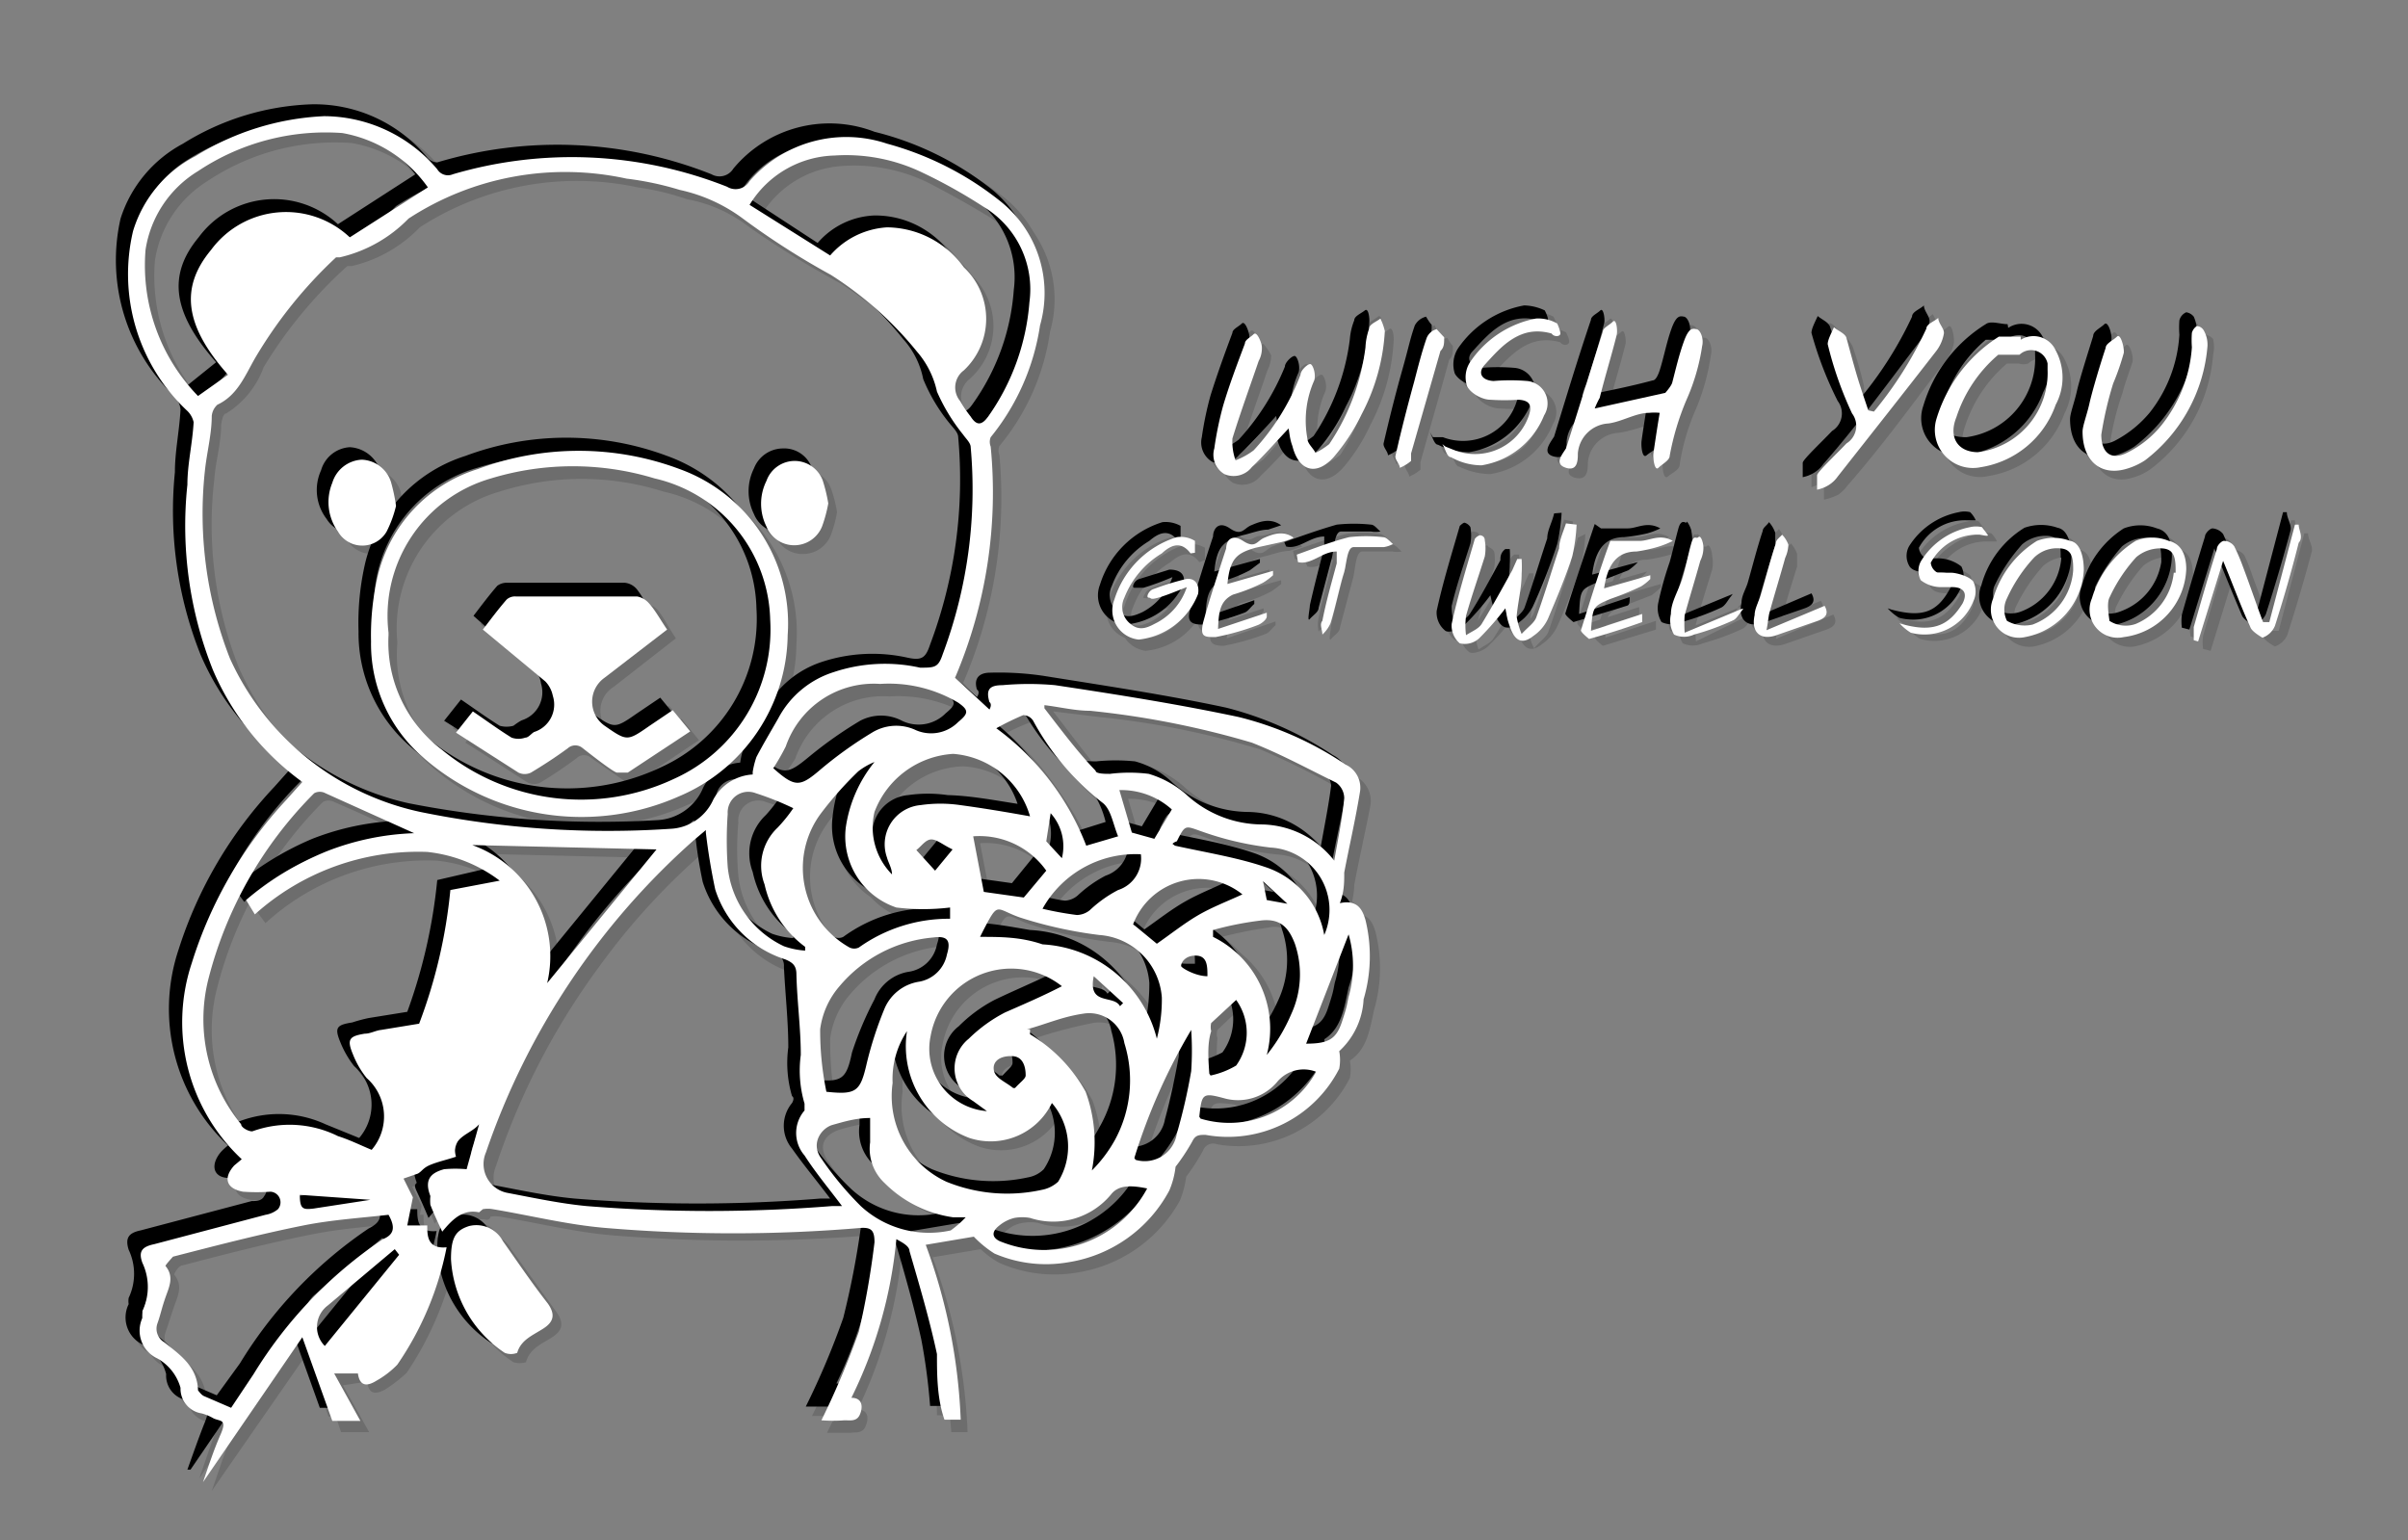 <svg xmlns="http://www.w3.org/2000/svg" viewBox="0 0 38.55 24.66"><rect x="0" y="0" width="38.55" height="24.66" fill="#808080" stroke="none"/><defs><style>.cls-1{isolation:isolate;}.cls-2{opacity:0.15;}.cls-2,.cls-3{mix-blend-mode:multiply;}.cls-4{fill:#fff;}</style></defs><title>convert-FIX-SVG-03</title><g class="cls-1"><g id="Layer_1" data-name="Layer 1"><g class="cls-2"><path d="M15.78,11.31s.06-.09,0-.13c-.06-.2.06-.26.21-.26a6,6,0,0,1,.85,0c1,.16,2,.31,2.93.51a5.46,5.46,0,0,1,1.71.76.44.44,0,0,1,.24.46c-.08.43-.18.85-.26,1.28,0,.15-.05.31-.07.49.28-.07.36.09.41.27A2.34,2.34,0,0,1,21.77,16c-.07.31-.11.64-.39.82a1.1,1.1,0,0,1,0,.28,2,2,0,0,1-2.14,1.06.17.17,0,0,0-.22.1,3.44,3.44,0,0,1-.27.42,1.48,1.48,0,0,1-.1.38A2.28,2.28,0,0,1,17,20.17,2.15,2.15,0,0,1,15.84,20a1.53,1.53,0,0,1-.34-.26l-.77.13a8.71,8.71,0,0,1,.56,2.79H15c0-.35-.06-.71-.13-1.06-.13-.55-.29-1.1-.45-1.65,0-.08-.11-.13-.2-.19a7.71,7.71,0,0,1-.72,2.54c.2,0,.17.18.12.28s-.15.08-.24.09H13a13.25,13.25,0,0,0,.6-1.41,12,12,0,0,0,.29-1.45c0-.19-.06-.24-.23-.22a24.17,24.17,0,0,1-4.08,0c-.61-.06-1.21-.21-1.81-.31a.28.28,0,0,0-.15,0s0,0-.07,0c-.25,0-.41.09-.59.31-.07-.17-.13-.3-.19-.43a.89.89,0,0,0,0-.14c-.1-.26,0-.37.22-.43l.37,0,.25-.76c-.15.17-.46.2-.38.53a2.46,2.46,0,0,0-.41.13,2.43,2.43,0,0,0-.2.14,1.07,1.07,0,0,1-.23.07l.15.31-.09.44.33,0c0,.16,0,.38.31.36a5.28,5.28,0,0,1-.79,1.87A1.56,1.56,0,0,1,6,22c-.13.07-.26.1-.28-.13l-.39.06.42.75H5.26l-.48-1.34L3.19,23.67h0c.09-.25.17-.51.27-.76s0-.21-.11-.26l-.19-.08a.4.4,0,0,1-.33-.41.82.82,0,0,0-.38-.47A.48.48,0,0,1,2.2,21a.29.29,0,0,1,0-.1.94.94,0,0,0,0-.77c-.07-.19,0-.26.19-.3l1.77-.48a.39.39,0,0,0,.21-.08A.18.18,0,0,0,4.32,19c-.15,0-.3,0-.44,0s-.31-.22-.13-.43a1,1,0,0,1,.11-.1,3,3,0,0,1-.79-3.14,6.68,6.68,0,0,1,1.46-2.56l.26-.29s0,0,0-.05a4.32,4.32,0,0,1-1.43-1.79A6.21,6.21,0,0,1,2.94,7.7c0-.32.07-.65.09-1A.34.34,0,0,0,3,6.52a3,3,0,0,1-.88-2.88,2.07,2.07,0,0,1,1-1.2,4.18,4.18,0,0,1,2.06-.63,2.34,2.34,0,0,1,1.84.84.22.22,0,0,0,.25.09,6.74,6.74,0,0,1,4.39.19.26.26,0,0,0,.36-.09,2,2,0,0,1,2.19-.59,4.91,4.91,0,0,1,1.85.9,1.88,1.88,0,0,1,.65,2,3.66,3.66,0,0,1-.81,1.83.23.23,0,0,0,0,.16,7.46,7.46,0,0,1-.57,3.7v0Zm-3.79,1a2.08,2.08,0,0,1,.06-.24c.11-.21.24-.42.35-.62a1.6,1.6,0,0,1,.89-.75,2.59,2.59,0,0,1,1.38-.07c.23.05.29,0,.36-.21a7.36,7.36,0,0,0,.45-3.32c0-.07-.07-.13-.12-.2a2.5,2.5,0,0,1-.43-.73,1.45,1.45,0,0,0-.33-.64,5.71,5.71,0,0,0-1.36-1.23,10.87,10.87,0,0,1-1.41-.9,2.38,2.38,0,0,0-1-.45A4.15,4.15,0,0,0,10,2.81a4.6,4.6,0,0,0-3.48.63,2.28,2.28,0,0,1-1.1.62s0,0-.07.06A7.14,7.14,0,0,0,4,5.68a1.52,1.52,0,0,1-.6.75s-.07.11-.08.17c0,.3-.09.59-.11.89a6.36,6.36,0,0,0,.39,3A4.41,4.41,0,0,0,6.68,13a15.41,15.41,0,0,0,4,.27.83.83,0,0,0,.7-.47A.73.73,0,0,1,12,12.35Zm-.74.92-.2.17a11.73,11.73,0,0,0-1.68,1.84,11.57,11.57,0,0,0-1.65,3.2.47.47,0,0,0,.35.64c.42.09.84.17,1.27.22a25.78,25.78,0,0,0,3.93,0l.16,0c-.21-.28-.42-.53-.61-.8a.56.56,0,0,1,0-.72.14.14,0,0,0,0-.11,2.1,2.1,0,0,1-.06-.79c0-.43-.05-.86-.06-1.29a.22.22,0,0,0-.18-.23,1.77,1.77,0,0,1-1.13-1.12A7.7,7.7,0,0,1,11.25,13.27ZM3.88,14.35a4.68,4.68,0,0,1,1.3-.78,3.87,3.87,0,0,1,1.39-.28c-.45-.21-.93-.44-1.42-.65a.2.2,0,0,0-.17,0,6.45,6.45,0,0,0-1.71,3A2.67,2.67,0,0,0,3.8,18c.05.05.15.12.2.1a1.76,1.76,0,0,1,1.35.08l.54.22a.82.82,0,0,0-.08-1.15,1.57,1.57,0,0,1-.22-.38c-.1-.23-.06-.28.19-.32A2.5,2.5,0,0,1,6,16.47l.62-.09a8.26,8.26,0,0,0,.5-2.14L8,14.05a2.24,2.24,0,0,0-1.16-.46,3.78,3.78,0,0,0-2.75,1ZM3.6,5.94c-.7-.79-.78-1.4-.28-2a1.51,1.51,0,0,1,2.23-.21L6.79,3A2.09,2.09,0,0,0,5.42,2.1a3.51,3.51,0,0,0-2.3.61A1.77,1.77,0,0,0,2.27,4a3,3,0,0,0,.84,2.34ZM13.23,4a1.32,1.32,0,0,1,.92-.44,1.46,1.46,0,0,1,1.22.64,1.11,1.11,0,0,1,0,1.64.35.35,0,0,0-.05.5c.05.08.1.16.16.24s.18.16.29,0a3.65,3.65,0,0,0,.65-1.83,1.53,1.53,0,0,0-.72-1.52,10,10,0,0,0-1-.55,2.67,2.67,0,0,0-1.39-.27A1.66,1.66,0,0,0,12,3.22ZM6.16,19.4c-.44.05-.9.07-1.35.16-.7.14-1.4.33-2.09.5a.28.28,0,0,0-.13.15c.14.17.06.34,0,.5s-.09.28-.13.42a.23.23,0,0,0,.1.3c.25.2.54.39.54.77,0,0,.06.08.1.09a4.28,4.28,0,0,0,.43.19c.12-.16.24-.34.37-.5a6.81,6.81,0,0,1,2.07-2.17C6.25,19.71,6.29,19.61,6.16,19.4Zm15.15-5.67c.05-.35.12-.69.16-1a.3.3,0,0,0-.14-.24A11.11,11.11,0,0,0,20,11.81a13.41,13.41,0,0,0-2.58-.52c-.24,0-.49-.06-.73-.09l0,.06c.27.34.54.7.82,1,0,0,.16,0,.24,0a3.08,3.08,0,0,1,.61,0,1.62,1.62,0,0,1,.6.34,1.79,1.79,0,0,0,1.22.47A1.53,1.53,0,0,1,21.31,13.73ZM16.78,17.6a1.07,1.07,0,0,1-1.32.56,1.55,1.55,0,0,1-1-1.71,1.32,1.32,0,0,0-.23.83,1.49,1.49,0,0,0,.86,1.58,2.51,2.51,0,0,0,1.53.13.5.5,0,0,0,.26-.13A1.07,1.07,0,0,0,16.78,17.6Zm-6.33-4.05-2.94-.07A1.88,1.88,0,0,1,8.7,15.69Zm1.88-1.3c.35.31.42.29.77,0a6.55,6.55,0,0,1,.81-.57.69.69,0,0,1,.67,0,.63.63,0,0,0,.7-.13c.17-.13.17-.19,0-.31a2.22,2.22,0,0,0-1.26-.3,1.5,1.5,0,0,0-1.51,1A3.48,3.48,0,0,1,12.33,12.25Zm.85,5.17c.47.06.54,0,.63-.43a5.82,5.82,0,0,1,.3-.89.68.68,0,0,1,.54-.44.57.57,0,0,0,.46-.44c.07-.22,0-.29-.23-.27a2.23,2.23,0,0,0-1.5.78,1.35,1.35,0,0,0-.31.7A5.56,5.56,0,0,0,13.18,17.42Zm.71-5.28a1.35,1.35,0,0,0-.26.15A5.77,5.77,0,0,0,13,13a1.47,1.47,0,0,0,.48,2.13.17.17,0,0,0,.14,0,2.47,2.47,0,0,1,1.46-.45V14.5a5,5,0,0,1-.86,0,1.2,1.2,0,0,1-.81-1.28A2.15,2.15,0,0,1,13.89,12.14Zm2.49,4.28v.09a2.29,2.29,0,0,1,.89.91,2.46,2.46,0,0,1,.11,1.26,2.13,2.13,0,0,0,.36-.49,2,2,0,0,0,.2-1.54c-.12-.35-.34-.53-.66-.47A9.36,9.36,0,0,0,16.38,16.42ZM16.43,13a1.38,1.38,0,0,0-1.22-.94,1.43,1.43,0,0,0-1.26.82A1.09,1.09,0,0,0,14.22,14c0-.1-.06-.18-.08-.27a.63.63,0,0,1,.54-.84,2.22,2.22,0,0,1,.63,0C15.68,12.88,16.05,13,16.43,13ZM17,15.73a1.31,1.31,0,0,0-2.1.79,1,1,0,0,0,.89,1.21,1.92,1.92,0,0,1-.21-.16.6.6,0,0,1-.07-1,3.35,3.35,0,0,1,.57-.42C16.35,16,16.66,15.88,17,15.73Zm-4.34-2.85c-.21-.08-.4-.18-.6-.24a.32.32,0,0,0-.44.34,3.93,3.93,0,0,0,0,.84,1.55,1.55,0,0,0,.9,1.27,1.77,1.77,0,0,0,.33.08l0-.07a1.68,1.68,0,0,1-.65-1,.84.84,0,0,1,.21-.91A1.69,1.69,0,0,0,12.64,12.88Zm2.76,6.55,0-.05-.2,0a1.82,1.82,0,0,1-1.09-.55.73.73,0,0,1-.24-.65c0-.11,0-.23,0-.39a3.82,3.82,0,0,0-.59.12c-.29.09-.37.29-.19.54a5.08,5.08,0,0,0,.64.75,1.53,1.53,0,0,0,1.43.39A1.05,1.05,0,0,0,15.4,19.43Zm.23-4.52c.34,0,.66.06,1,.12a2,2,0,0,1,1.83,1.51,2.94,2.94,0,0,0,.07-.65,1.08,1.08,0,0,0-1-1,6.85,6.85,0,0,1-1.27-.28c-.39-.14-.33-.26-.58.21A.42.42,0,0,0,15.63,14.91Zm3.74-.08v.07a1.67,1.67,0,0,1,.86,1.89,2.74,2.74,0,0,0,.39-.65A1.47,1.47,0,0,0,20.67,15a.47.47,0,0,0-.56-.37C19.86,14.68,19.61,14.77,19.37,14.83Zm-1,4.13c-.31-.08-.52-.08-.64.07a1.2,1.2,0,0,1-1.29.39.58.58,0,0,0-.26,0,.74.74,0,0,0-.24.11c-.13.1-.12.19,0,.26A1.9,1.9,0,0,0,18.33,19Zm-.52-5.65c-.09-.2-.12-.42-.25-.54a4.07,4.07,0,0,1-1.12-1.32s-.12-.1-.16-.08-.28.13-.43.2a4.26,4.26,0,0,1,1.45,1.89Zm.9.14a12.62,12.62,0,0,1,1.44.35,1.39,1.39,0,0,1,1,1.08,1,1,0,0,0-.86-1.39,5.15,5.15,0,0,1-1.08-.26c-.29-.1-.28-.13-.42.15A.24.24,0,0,1,18.71,13.45Zm-.51.14a1.71,1.71,0,0,0-1.61.88,5.43,5.43,0,0,0,.56.09.34.34,0,0,0,.2-.08,2.83,2.83,0,0,1,.45-.32A.52.52,0,0,0,18.2,13.59Zm-.11,1.15.33.28c.23-.16.43-.32.66-.45s.47-.22.71-.33A1.1,1.1,0,0,0,18.09,14.74Zm0,3.74a.53.53,0,0,0,.67-.42,8.65,8.65,0,0,0,.22-1,4.6,4.6,0,0,0,0-.65A9.42,9.42,0,0,0,18.1,18.48Zm-2.42-4.29.64.09.36-.43a1.35,1.35,0,0,0-1.17-.55Zm3.46,3.63A1.59,1.59,0,0,0,21,17.07a.57.57,0,0,0-.63.17.79.79,0,0,1-.82.26C19.19,17.44,19.19,17.44,19.14,17.82Zm1.69-1.2c.35,0,.48-.07.57-.34a2.75,2.75,0,0,0,.11-.41,1.81,1.81,0,0,0,0-1Zm-1.53.51a1.52,1.52,0,0,0,.41-.15.89.89,0,0,0,0-1.06c-.13.13-.27.25-.39.38s0,.08,0,.13C19.27,16.64,19.28,16.86,19.3,17.13ZM5.14,21.49,6.34,20,6.27,20c-.36.3-.72.6-1.07.91A.41.41,0,0,0,5.14,21.49Zm13.28-8.12.28-.47a1.21,1.21,0,0,0-.84-.31l.21.68Zm-3.23.18c-.15-.08-.24-.17-.34-.16s-.16.11-.24.17l.3.32Zm1,3.81c.08-.09.16-.15.16-.2s0-.3-.21-.31-.32.09-.3.22S16,17.25,16.17,17.36ZM5.88,19.15v0L4.75,19c0,.23.06.25.23.23Zm11.06-5.47a.77.77,0,0,0-.18-.72l-.07.45Zm2.33,1.89c0-.15,0-.33-.18-.33s-.25.14-.24.18S19.08,15.57,19.27,15.57Zm-1.82,0c-.1.47.32.29.43.47l0,0Zm2.71-1.53.06.3.34.06,0,0Z"/><path d="M7.16,20.11c0-.34.07-.47.3-.54a.47.47,0,0,1,.53.24c.24.34.48.69.72,1,.12.17.1.29-.07.4s-.36.18-.42.4a.32.32,0,0,1-.19,0A1.88,1.88,0,0,1,7.16,20.11Z"/><path d="M20.57,6.8c-.2.22-.38.43-.59.62a.36.36,0,0,1-.44.11c-.17-.09-.17-.25-.16-.4a5.12,5.12,0,0,1,.14-.68c.11-.34.23-.68.35-1,0-.06.1-.1.15-.15s.12.12.13.19a.57.57,0,0,1-.06.25c-.14.41-.29.81-.41,1.23a.7.7,0,0,0,0,.35,1.08,1.08,0,0,0,.3-.16A3.69,3.69,0,0,0,20.76,6c0-.07.13-.18.16-.17S21,6,21,6.07a1.55,1.55,0,0,0-.1.93.94.94,0,0,0,.12.22.64.64,0,0,0,.22-.14,3.57,3.57,0,0,0,.58-1.54,1,1,0,0,1,.07-.31c0-.07.11-.11.17-.16s.08.14.07.2a3.44,3.44,0,0,1-.81,2c-.28.31-.56.23-.67-.18C20.6,7,20.59,6.9,20.57,6.8Z"/><path d="M25.47,6.49c.4-.09.77-.16,1.13-.25,0,0,.09-.11.11-.17.07-.22.11-.45.19-.67s.14-.2.2-.19.13.16.09.27a4,4,0,0,1-.23.87,3.78,3.78,0,0,0-.27.89c0,.08-.12.13-.18.19a.68.68,0,0,1-.09-.22c0-.21.06-.42.1-.65h-.16a5.19,5.19,0,0,1-.65.17.52.52,0,0,0-.49.48c0,.11,0,.29-.19.24s-.07-.21,0-.32c.19-.62.39-1.24.59-1.87,0-.06.1-.1.15-.15s.08.15.06.21c-.08.32-.18.64-.27,1A1.88,1.88,0,0,1,25.47,6.49Z"/><path d="M32.3,5.39a.39.39,0,0,1,.55.16.93.93,0,0,1,0,.87,1.52,1.52,0,0,1-1.2,1A.6.6,0,0,1,31,6.65a2.32,2.32,0,0,1,1-1.31c.08-.06.24,0,.36,0Zm-.68,1.8a1.29,1.29,0,0,0,1.1-1.33.54.54,0,0,0,0-.1c-.08-.22-.25-.26-.45-.13a.68.68,0,0,1-.15,0c-.07,0-.15,0-.19,0a2.36,2.36,0,0,0-.67,1C31.13,7,31.29,7.18,31.62,7.19Z"/><path d="M29.91,6.54a6,6,0,0,0,.84-1.33c0-.07.13-.12.19-.18a.58.58,0,0,1,.09.26.52.52,0,0,1-.13.28c-.52.68-1,1.35-1.57,2a.71.71,0,0,1-.15.15A1,1,0,0,1,29,7.8c0-.08,0-.18,0-.23a5.67,5.67,0,0,1,.48-.5c.14-.15.21-.25.08-.48a6.36,6.36,0,0,1-.39-1.11c0-.08.07-.19.1-.28s.18.1.21.18.1.4.16.61.12.36.18.55Z"/><path d="M33.28,6.85c0-.09.07-.27.12-.44s.16-.6.25-.89c0-.08.12-.13.18-.19s.13.18.11.26a3.22,3.22,0,0,1-.16.5,4.79,4.79,0,0,0-.2.81c0,.28.16.43.41.3a1.7,1.7,0,0,0,.57-.46A2.2,2.2,0,0,0,35,5.5a1.6,1.6,0,0,1,0-.23s0-.1.09-.1.09,0,.11.07a.4.4,0,0,1,.05.24,2.52,2.52,0,0,1-1,1.83.91.91,0,0,1-.3.14C33.59,7.56,33.28,7.33,33.28,6.85Z"/><path d="M23.09,7.1l.15.05a.91.91,0,0,0,1.19-.57c.05-.16,0-.22-.18-.24a3.2,3.2,0,0,1-.44,0c-.14,0-.32-.1-.38-.21a.45.45,0,0,1,.06-.4A1.55,1.55,0,0,1,24.54,5a.66.66,0,0,1,.33.07s.06.11.05.16-.1.06-.14.05c-.5-.14-.78.2-1.07.5-.12.13,0,.25.14.26a3.19,3.19,0,0,1,.54,0,.37.37,0,0,1,.27.55,1.3,1.3,0,0,1-1,.8,1.15,1.15,0,0,1-.5-.12c-.06,0-.09-.14-.14-.22Z"/><path d="M25.18,8.35a2.74,2.74,0,0,1-.07.5c-.11.34-.24.67-.38,1a.74.74,0,0,1-.24.26c-.16.13-.28.1-.36-.1A2.79,2.79,0,0,1,24,9.67a4.91,4.91,0,0,1-.41.48c-.08.07-.25.13-.31.09a.4.4,0,0,1-.14-.32c.11-.45.24-.9.37-1.36,0,0,.06-.06.08-.05s.09,0,.09.07a.83.83,0,0,1,0,.27c-.09.31-.21.62-.3.94a.87.87,0,0,0,.05.31c.08-.06.19-.1.24-.18.18-.27.33-.57.49-.85,0-.06,0-.13.08-.19h.08a1.93,1.93,0,0,1,0,.24c0,.23-.06.46-.07.69,0,.07,0,.14.08.27.1-.11.2-.18.23-.27.13-.36.24-.73.36-1.1l.12-.39Z"/><path d="M35.07,10.19a.5.5,0,0,1,0-.21c.11-.42.24-.83.36-1.25,0-.05.08-.13.12-.13a.22.22,0,0,1,.17.09,2.26,2.26,0,0,1,.13.33l.33.88h.09l.41-1.57h.06c0,.1.08.2.06.29-.12.45-.25.89-.39,1.33a.29.29,0,0,1-.2.19S36,10.05,36,10c-.15-.35-.29-.71-.44-1.08l-.4,1.3Z"/><path d="M19,8.81c-.15-.21-.3-.14-.46,0a1.47,1.47,0,0,0-.6.72.34.34,0,0,0,.1.42c.13.11.26.06.39,0a1,1,0,0,0,.48-.56l-.46.18a.31.31,0,0,1-.15,0s.05-.12.09-.13a2.46,2.46,0,0,1,.48-.16c.16,0,.25.06.22.23a1.13,1.13,0,0,1-.95.73.46.46,0,0,1-.39-.64,1.51,1.51,0,0,1,1-1,.42.42,0,0,1,.29.05s0,.13,0,.2Z"/><path d="M34.91,9.05a1.16,1.16,0,0,1-.94,1.1.45.45,0,0,1-.5-.62,1.56,1.56,0,0,1,.69-.93.74.74,0,0,1,.53,0C34.88,8.65,34.91,8.86,34.91,9.05Zm-.17.06c0-.19,0-.38-.21-.39a.62.62,0,0,0-.42.15,2.57,2.57,0,0,0-.43.64.44.44,0,0,0,0,.38.53.53,0,0,0,.43,0A1,1,0,0,0,34.74,9.11Z"/><path d="M33.3,9.08a1.16,1.16,0,0,1-.94,1.07.46.46,0,0,1-.5-.63,1.56,1.56,0,0,1,.69-.92.8.8,0,0,1,.53,0C33.24,8.63,33.31,8.83,33.3,9.08Zm-.17,0c0-.16,0-.33-.2-.34a.56.56,0,0,0-.42.13,2.92,2.92,0,0,0-.44.66c0,.1,0,.31,0,.36a.47.47,0,0,0,.4.06A1,1,0,0,0,33.13,9.07Z"/><path d="M25.78,8.6l.42,0c.16,0,.31-.12.52,0l-.21.09a2.41,2.41,0,0,1-.37.07c-.35,0-.46.27-.51.6l.74-.21,0,0a.61.61,0,0,1-.15.13l-.48.2c-.28.11-.28.11-.31.5l.81-.26a.68.68,0,0,1,0,.13l-.86.26s-.14-.1-.13-.14c.15-.48.31-.95.47-1.43l0,0Z"/><path d="M19.44,10l.79-.26,0,.05a.75.75,0,0,1-.16.15,5.39,5.39,0,0,1-.66.18c-.19,0-.26-.05-.21-.23.12-.4.24-.79.38-1.18,0-.11.07-.26.26-.13s.22,0,.34,0,.3-.13.48,0l-.21.08-.41.09c-.32.08-.4.19-.45.58l.73-.21,0,.06a1.67,1.67,0,0,1-.16.12,2.26,2.26,0,0,1-.49.19C19.48,9.56,19.45,9.74,19.44,10Z"/><path d="M30.43,9.9c.48.14.72,0,.93-.34.09-.17,0-.26-.16-.26s-.15,0-.21,0-.24,0-.29-.11a.35.35,0,0,1,0-.3,1.19,1.19,0,0,1,.8-.54.23.23,0,0,1,.18,0s.06.08.09.12-.1,0-.14,0a.83.83,0,0,0-.77.45s.06.14.11.16.16,0,.23,0a.61.61,0,0,1,.34.13.38.38,0,0,1,0,.33.83.83,0,0,1-1,.49.79.79,0,0,1-.18-.14Z"/><path d="M23.06,5.35a1.91,1.91,0,0,1-.06.21c-.15.55-.31,1.1-.46,1.64,0,0,0,.1,0,.12a.93.93,0,0,1-.19.11c0-.06-.08-.13-.06-.18.09-.4.19-.8.29-1.19a5.79,5.79,0,0,1,.21-.71.29.29,0,0,1,.18-.14S23,5.3,23.06,5.35Z"/><path d="M20.7,8.82c.28-.09.56-.2.85-.27a1.62,1.62,0,0,1,.54,0c.05,0,.1.06.16.1l-.16.06c-.16,0-.36-.05-.47,0s-.12.28-.16.43-.13.53-.21.79c0,.07-.09.12-.14.18a.56.56,0,0,1,0-.22c.07-.31.15-.61.23-.92l0-.18c-.23,0-.4.21-.61.16Z"/><path d="M28.23,10l.92-.38c.08.13,0,.19-.11.23a5.61,5.61,0,0,1-.65.23c-.27.09-.41,0-.36-.32,0-.11.07-.22.1-.32.08-.28.15-.56.24-.83,0-.05.07-.09.11-.14a.7.7,0,0,1,.09.17.51.51,0,0,1,0,.2c-.09.29-.17.58-.26.87A2.89,2.89,0,0,0,28.23,10Z"/><path d="M27.85,9.69c-.05.07-.09.16-.16.19a3.35,3.35,0,0,1-.63.22.38.38,0,0,1-.32,0,.43.43,0,0,1,0-.32c0-.19.13-.38.18-.56s.09-.37.15-.55.07-.08.11-.12a.6.6,0,0,1,.09.15.87.87,0,0,1,0,.22c-.09.29-.17.58-.26.87a2.6,2.6,0,0,0,0,.28l.92-.38Z"/><path d="M12.55,10.12a2.82,2.82,0,0,1-1.74,2.57A3.81,3.81,0,0,1,6.66,12a2.35,2.35,0,0,1-.77-1.79A3.81,3.81,0,0,1,6,9.15a2.35,2.35,0,0,1,1.6-1.69,4.55,4.55,0,0,1,3.23,0A2.63,2.63,0,0,1,12.55,10.12Zm-6.39,0A2.14,2.14,0,0,0,7,12a3.48,3.48,0,0,0,3.72.47,2.61,2.61,0,0,0,1.54-2.55,2.36,2.36,0,0,0-1.85-2.25,4.34,4.34,0,0,0-2.62,0A2.28,2.28,0,0,0,6.16,10.07Z"/><path d="M6.29,8.05a2.56,2.56,0,0,1-.16.4.45.45,0,0,1-.77,0,.76.76,0,0,1-.09-.78.51.51,0,0,1,.47-.37.53.53,0,0,1,.47.37C6.24,7.79,6.26,7.9,6.29,8.05Z"/><path d="M13.21,8a3.25,3.25,0,0,1-.11.37.47.47,0,0,1-.89,0,.79.79,0,0,1,0-.73.47.47,0,0,1,.89,0C13.15,7.75,13.17,7.88,13.21,8Z"/><path d="M10.62,10l-1,.78a.47.47,0,0,0,0,.77c.37.24.37.24.73,0l.36-.25.28.33-1,.67a.23.23,0,0,1-.16,0l-.56-.39a.16.16,0,0,0-.24,0c-.19.13-.38.26-.58.38a.2.2,0,0,1-.2,0l-1-.63.28-.35c.21.15.41.3.61.42a.33.33,0,0,0,.22,0c.05,0,.09-.07.14-.09a.49.49,0,0,0,.31-.59.43.43,0,0,0-.12-.22l-1-.84c.13-.16.25-.33.39-.48a.25.25,0,0,1,.15,0h1.88a.29.29,0,0,1,.2.11A4,4,0,0,1,10.62,10Z"/><path d="M16,11.5s.06-.08,0-.12c-.06-.2.06-.27.21-.27a4.85,4.85,0,0,1,.85.05c1,.16,2,.31,2.93.51a5.57,5.57,0,0,1,1.71.76.44.44,0,0,1,.24.46c-.08.42-.18.85-.26,1.28,0,.15-.05.31-.07.49.28-.07.36.09.41.26A2.38,2.38,0,0,1,22,16.16c-.07.31-.11.64-.39.82a.77.77,0,0,1,0,.28,2,2,0,0,1-2.13,1.06.17.17,0,0,0-.22.1,3.44,3.44,0,0,1-.27.42,1.6,1.6,0,0,1-.1.38,2.28,2.28,0,0,1-1.62,1.15A2.18,2.18,0,0,1,16,20.22,1.44,1.44,0,0,1,15.7,20l-.77.13a9.11,9.11,0,0,1,.56,2.8h-.26a9.62,9.62,0,0,0-.14-1.06c-.12-.55-.28-1.1-.44-1.65,0-.08-.11-.14-.21-.19a7.46,7.46,0,0,1-.71,2.54c.2,0,.17.18.12.28s-.15.08-.24.09h-.37a12.57,12.57,0,0,0,.6-1.42A13.57,13.57,0,0,0,14.12,20c0-.19,0-.24-.22-.22a25.27,25.27,0,0,1-4.08,0c-.61-.05-1.21-.2-1.81-.3a.45.45,0,0,0-.16,0s0,.05-.06.05c-.25-.05-.41.09-.59.31-.07-.17-.13-.3-.19-.43s0-.1,0-.14c-.1-.26-.05-.37.22-.43l.36,0,.25-.76c-.14.17-.45.2-.37.53a2.46,2.46,0,0,0-.41.13c-.07,0-.13.1-.2.13A1,1,0,0,1,6.6,19l.15.31-.09.44.33,0c0,.16,0,.38.31.35a5.25,5.25,0,0,1-.79,1.88,2.33,2.33,0,0,1-.35.27c-.13.07-.26.09-.28-.13l-.39.06.42.75H5.46L5,21.55,3.39,23.87h0c.09-.25.17-.51.27-.76s0-.21-.11-.26l-.19-.08A.4.4,0,0,1,3,22.35a.74.74,0,0,0-.37-.47.48.48,0,0,1-.23-.65.29.29,0,0,1,0-.1.9.9,0,0,0,0-.77c-.06-.19,0-.27.19-.31l1.78-.47c.07,0,.16,0,.2-.08a.18.18,0,0,0-.12-.29,3.13,3.13,0,0,1-.44,0c-.26-.05-.31-.21-.13-.42a1,1,0,0,1,.11-.1,3,3,0,0,1-.79-3.14,6.79,6.79,0,0,1,1.46-2.57L5,12.66l0-.05a4.31,4.31,0,0,1-1.43-1.79A6.22,6.22,0,0,1,3.14,7.9c0-.33.07-.65.09-1a.36.36,0,0,0-.09-.21,3,3,0,0,1-.87-2.88,2.07,2.07,0,0,1,1-1.2A4.15,4.15,0,0,1,5.28,2a2.34,2.34,0,0,1,1.84.84.22.22,0,0,0,.25.09,6.68,6.68,0,0,1,4.39.19A.26.26,0,0,0,12.11,3a2,2,0,0,1,2.2-.59,4.91,4.91,0,0,1,1.85.9,1.88,1.88,0,0,1,.65,2A3.66,3.66,0,0,1,16,7.14a.2.2,0,0,0,0,.15A7.5,7.5,0,0,1,15.39,11v0Zm-3.79,1.05a1.31,1.31,0,0,1,.06-.25c.11-.21.24-.41.35-.62a1.62,1.62,0,0,1,.89-.74,2.59,2.59,0,0,1,1.38-.07c.23.05.29,0,.36-.21a7.51,7.51,0,0,0,.45-3.32c0-.07-.07-.14-.12-.2a2.79,2.79,0,0,1-.44-.73,1.34,1.34,0,0,0-.32-.64,5.71,5.71,0,0,0-1.36-1.23A14.81,14.81,0,0,1,12,3.64a2.29,2.29,0,0,0-1-.45A4.17,4.17,0,0,0,10.21,3a4.63,4.63,0,0,0-3.49.64,2.2,2.2,0,0,1-1.09.62s0,0-.07,0A7.19,7.19,0,0,0,4.22,5.88a1.45,1.45,0,0,1-.6.74c-.05,0-.07.12-.08.18,0,.3-.09.59-.11.88a6.22,6.22,0,0,0,.39,3,4.38,4.38,0,0,0,3.06,2.52,15.83,15.83,0,0,0,4,.27.84.84,0,0,0,.7-.48A.72.72,0,0,1,12.19,12.55Zm-.74.92-.2.17a10.87,10.87,0,0,0-1.68,1.84,11.38,11.38,0,0,0-1.65,3.19.47.47,0,0,0,.35.65,10.85,10.85,0,0,0,1.27.21,24.53,24.53,0,0,0,3.93,0l.16,0c-.21-.28-.42-.53-.61-.8A.57.57,0,0,1,13,18s.05-.08,0-.11a1.86,1.86,0,0,1-.06-.78c0-.43,0-.86-.07-1.29a.22.22,0,0,0-.17-.24,1.72,1.72,0,0,1-1.13-1.11A7.7,7.7,0,0,1,11.45,13.47ZM4.08,14.55a4.78,4.78,0,0,1,1.29-.78,4.22,4.22,0,0,1,1.4-.29c-.45-.2-.93-.43-1.42-.64a.19.19,0,0,0-.18,0,6.47,6.47,0,0,0-1.7,3A2.67,2.67,0,0,0,4,18.19s.15.12.19.1a1.78,1.78,0,0,1,1.36.08l.54.22A.82.82,0,0,0,6,17.44a1.57,1.57,0,0,1-.22-.38c-.1-.24-.06-.28.19-.32a2.5,2.5,0,0,1,.26-.07l.62-.1a8.58,8.58,0,0,0,.49-2.14l.82-.19A2.33,2.33,0,0,0,7,13.78a3.83,3.83,0,0,0-2.75,1ZM3.8,6.14c-.7-.79-.78-1.4-.28-2A1.5,1.5,0,0,1,5.75,4L7,3.16a2.11,2.11,0,0,0-1.37-.87,3.68,3.68,0,0,0-2.31.61,1.82,1.82,0,0,0-.84,1.27,3,3,0,0,0,.84,2.34Zm9.63-1.91a1.26,1.26,0,0,1,.91-.44,1.49,1.49,0,0,1,1.23.63,1.13,1.13,0,0,1-.05,1.65.36.36,0,0,0-.06.5l.17.24c.09.14.18.16.28,0A3.57,3.57,0,0,0,16.57,5a1.55,1.55,0,0,0-.72-1.52c-.33-.2-.67-.39-1-.56a2.7,2.7,0,0,0-1.4-.26,1.63,1.63,0,0,0-1.26.78ZM6.36,19.59c-.44.05-.9.08-1.35.17-.71.14-1.4.32-2.09.5-.06,0-.14.14-.13.15.14.17.06.33,0,.5s-.09.28-.14.42a.25.25,0,0,0,.11.3c.25.2.53.39.54.77,0,0,.06.07.09.09l.44.19.37-.51A7,7,0,0,1,6.27,20C6.44,19.91,6.48,19.8,6.36,19.59ZM21.5,13.92c.06-.34.13-.68.17-1a.32.32,0,0,0-.14-.24A11.86,11.86,0,0,0,20.18,12a13.41,13.41,0,0,0-2.58-.52l-.74-.09,0,0c.27.35.54.71.82,1.05,0,.05.15.05.23.05a3.13,3.13,0,0,1,.62,0,1.38,1.38,0,0,1,.6.34,1.84,1.84,0,0,0,1.21.47A1.54,1.54,0,0,1,21.5,13.92ZM17,17.8a1.08,1.08,0,0,1-1.32.56,1.55,1.55,0,0,1-1-1.71,1.32,1.32,0,0,0-.23.83,1.49,1.49,0,0,0,.85,1.58,2.61,2.61,0,0,0,1.54.13.53.53,0,0,0,.26-.13A1.07,1.07,0,0,0,17,17.8Zm-6.33-4.06L7.7,13.67a1.9,1.9,0,0,1,1.2,2.22Zm1.87-1.29c.36.31.43.29.78,0a6.55,6.55,0,0,1,.81-.57.72.72,0,0,1,.67,0,.61.61,0,0,0,.7-.12c.17-.14.17-.19,0-.31a2.22,2.22,0,0,0-1.26-.3,1.49,1.49,0,0,0-1.51,1A3.69,3.69,0,0,1,12.52,12.45Zm.85,5.17c.48.06.55,0,.64-.43a4.66,4.66,0,0,1,.3-.89.68.68,0,0,1,.53-.44.54.54,0,0,0,.46-.44c.08-.23,0-.29-.22-.27a2.21,2.21,0,0,0-1.5.78,1.35,1.35,0,0,0-.31.7A5.63,5.63,0,0,0,13.37,17.62Zm.72-5.28a1.35,1.35,0,0,0-.26.15,5.1,5.1,0,0,0-.61.7,1.46,1.46,0,0,0,.47,2.12.17.17,0,0,0,.15,0,2.4,2.4,0,0,1,1.46-.45V14.7a4.15,4.15,0,0,1-.86,0,1.18,1.18,0,0,1-.81-1.28A2.15,2.15,0,0,1,14.09,12.34Zm2.49,4.28v.08a2.38,2.38,0,0,1,.89.92,2.35,2.35,0,0,1,.1,1.26,1.92,1.92,0,0,0,.37-.49,2,2,0,0,0,.19-1.55.56.56,0,0,0-.66-.46A7.49,7.49,0,0,0,16.58,16.62Zm.05-3.41a1.37,1.37,0,0,0-1.23-.94,1.42,1.42,0,0,0-1.25.82,1.09,1.09,0,0,0,.27,1.09c0-.1-.06-.19-.08-.27a.63.63,0,0,1,.54-.84,2.64,2.64,0,0,1,.63,0C15.88,13.08,16.24,13.15,16.63,13.21Zm.54,2.72a1.31,1.31,0,0,0-2.1.79,1,1,0,0,0,.9,1.21l-.21-.16a.6.6,0,0,1-.07-1,2.33,2.33,0,0,1,.57-.42C16.55,16.21,16.86,16.08,17.17,15.93Zm-4.33-2.85c-.22-.09-.4-.18-.6-.24a.32.32,0,0,0-.44.33,4.83,4.83,0,0,0,0,.85,1.6,1.6,0,0,0,.9,1.27,1.28,1.28,0,0,0,.34.07l0-.06a1.68,1.68,0,0,1-.65-1,.84.84,0,0,1,.21-.91A2.45,2.45,0,0,0,12.84,13.08Zm2.76,6.55,0-.05-.2,0A1.87,1.87,0,0,1,14.29,19a.73.73,0,0,1-.24-.65c0-.12,0-.23,0-.39a3.82,3.82,0,0,0-.59.12c-.29.09-.37.29-.19.53a4.68,4.68,0,0,0,.64.76,1.56,1.56,0,0,0,1.43.39A1.58,1.58,0,0,0,15.6,19.63Zm.23-4.52c.34,0,.65.06,1,.12a2,2,0,0,1,1.84,1.51,3,3,0,0,0,.07-.66,1.08,1.08,0,0,0-1-1,6.85,6.85,0,0,1-1.27-.28c-.4-.14-.34-.27-.58.21A.42.42,0,0,0,15.83,15.11ZM19.56,15v.07A1.65,1.65,0,0,1,20.42,17a2.78,2.78,0,0,0,.4-.65,1.52,1.52,0,0,0,.05-1.13.47.47,0,0,0-.56-.37A6.87,6.87,0,0,0,19.56,15Zm-1,4.13c-.31-.08-.52-.08-.64.07a1.19,1.19,0,0,1-1.3.38.7.7,0,0,0-.25,0,.48.48,0,0,0-.24.11c-.13.1-.12.19,0,.26A1.91,1.91,0,0,0,18.53,19.16ZM18,13.5a1.53,1.53,0,0,0-.24-.53,4.17,4.17,0,0,1-1.12-1.32c0-.05-.12-.1-.16-.08a3.26,3.26,0,0,0-.43.2,4.26,4.26,0,0,1,1.45,1.89Zm.91.15c.5.11,1,.19,1.44.34a1.4,1.4,0,0,1,.95,1.09,1,1,0,0,0-.86-1.4,4.46,4.46,0,0,1-1.08-.25c-.29-.1-.28-.13-.42.15C18.92,13.61,18.92,13.64,18.91,13.65Zm-.51.14a1.71,1.71,0,0,0-1.61.88c.19,0,.37.07.56.09a.34.34,0,0,0,.2-.08,2,2,0,0,1,.45-.32A.53.53,0,0,0,18.4,13.79Zm-.12,1.15.34.28c.23-.16.43-.32.66-.45s.47-.22.71-.34A1.12,1.12,0,0,0,18.28,14.94Zm0,3.74a.53.53,0,0,0,.67-.42c.09-.33.16-.67.22-1a4.69,4.69,0,0,0,0-.65A9.38,9.38,0,0,0,18.3,18.68Zm-2.42-4.29.64.09.35-.43a1.31,1.31,0,0,0-1.16-.55ZM19.34,18a1.59,1.59,0,0,0,1.85-.75.56.56,0,0,0-.63.17.81.81,0,0,1-.82.26C19.39,17.64,19.39,17.64,19.34,18ZM21,16.82c.35,0,.48-.07.57-.34s.08-.27.11-.41a1.72,1.72,0,0,0,0-1Zm-1.53.51a1.66,1.66,0,0,0,.41-.15.89.89,0,0,0,0-1.06l-.39.37a.2.2,0,0,0,0,.13C19.47,16.84,19.48,17.06,19.5,17.33ZM5.34,21.69l1.19-1.46-.07-.07-1.07.9A.43.43,0,0,0,5.34,21.69Zm13.28-8.12.28-.47a1.21,1.21,0,0,0-.84-.31l.2.68Zm-3.23.17c-.15-.07-.25-.16-.34-.16s-.16.11-.24.17l.3.33Zm1,3.82c.08-.09.16-.15.16-.2s0-.3-.21-.31-.32.09-.3.22S16.22,17.45,16.37,17.56ZM6.07,19.35v0L5,19.23c0,.23,0,.24.23.22Zm11.07-5.47a.77.77,0,0,0-.18-.72l-.07.45Zm2.33,1.89c0-.15,0-.33-.19-.33s-.24.14-.23.17C19.11,15.79,19.28,15.77,19.47,15.77Zm-1.82,0c-.1.48.32.3.42.48l.05-.05Zm2.71-1.52.06.3.33.06,0,0Z"/><path d="M7.36,20.31c0-.34.07-.47.3-.54a.47.47,0,0,1,.53.24l.72,1c.12.17.1.29-.07.4s-.36.18-.42.4a.35.35,0,0,1-.2,0A1.91,1.91,0,0,1,7.36,20.31Z"/><path d="M20.77,7c-.2.22-.39.43-.59.62a.37.37,0,0,1-.44.11.36.36,0,0,1-.16-.41,5.32,5.32,0,0,1,.14-.67c.11-.35.23-.68.35-1,0-.06.1-.1.15-.15a.8.8,0,0,1,.13.19.53.53,0,0,1-.06.24c-.14.42-.29.82-.42,1.24a.9.9,0,0,0,.05.35,1.08,1.08,0,0,0,.3-.16A3.87,3.87,0,0,0,21,6.17c0-.07.12-.18.16-.17s.09.16.06.26a1.5,1.5,0,0,0-.1.93,1,1,0,0,0,.12.23,1.18,1.18,0,0,0,.22-.14A3.56,3.56,0,0,0,22,5.73a1,1,0,0,1,.07-.3c0-.07.11-.11.17-.16s.08.14.07.2a3.23,3.23,0,0,1-.37,1.33,2.9,2.9,0,0,1-.44.69c-.28.31-.57.22-.67-.18C20.8,7.21,20.79,7.1,20.77,7Z"/><path d="M25.67,6.68c.4-.08.76-.15,1.13-.24.05,0,.09-.11.11-.17.07-.22.11-.45.19-.67s.14-.2.2-.19.12.15.09.27a3.49,3.49,0,0,1-.24.87,3.49,3.49,0,0,0-.26.89c0,.08-.12.13-.19.19s-.09-.15-.08-.23.06-.41.1-.64h-.16c-.22.05-.43.14-.65.17a.52.52,0,0,0-.49.48c0,.1,0,.29-.2.24s-.07-.21,0-.32c.19-.62.38-1.25.59-1.87,0-.06.1-.1.15-.15s.08.15.06.21c-.08.32-.18.64-.27,1C25.71,6.54,25.69,6.59,25.67,6.68Z"/><path d="M32.49,5.59a.39.39,0,0,1,.56.16.93.93,0,0,1,0,.87,1.55,1.55,0,0,1-1.21,1,.6.6,0,0,1-.71-.78,2.32,2.32,0,0,1,1-1.31c.08-.06.23,0,.35,0Zm-.67,1.79a1.27,1.27,0,0,0,1.1-1.32l0-.1a.27.27,0,0,0-.45-.14.25.25,0,0,1-.15,0c-.07,0-.15,0-.19,0a2.21,2.21,0,0,0-.67,1C31.33,7.19,31.49,7.38,31.82,7.38Z"/><path d="M30.11,6.73A6,6,0,0,0,31,5.41c0-.08.13-.12.19-.18s.1.18.09.26a.6.6,0,0,1-.13.28c-.52.68-1,1.35-1.57,2a.71.71,0,0,1-.15.15A1,1,0,0,1,29.2,8c0-.08,0-.18,0-.23s.31-.34.47-.51a.33.33,0,0,0,.09-.48,5.83,5.83,0,0,1-.39-1.11c0-.07.06-.18.1-.27s.18.1.2.18a5.9,5.9,0,0,1,.17.6c0,.19.12.37.18.56Z"/><path d="M33.48,7.05c0-.09.07-.27.12-.45s.16-.59.25-.88c0-.08.12-.13.18-.19s.13.18.11.26-.12.33-.16.5a4.36,4.36,0,0,0-.2.81c0,.28.16.42.41.3a1.81,1.81,0,0,0,.57-.46,2.23,2.23,0,0,0,.47-1.24,1.6,1.6,0,0,1,0-.23.19.19,0,0,1,.08-.11.19.19,0,0,1,.12.07.56.56,0,0,1,0,.25,2.54,2.54,0,0,1-1,1.83.91.91,0,0,1-.3.14C33.78,7.76,33.48,7.53,33.48,7.05Z"/><path d="M23.28,7.29l.16.06a.91.91,0,0,0,1.19-.57c.05-.16-.05-.23-.18-.24a3.2,3.2,0,0,1-.44,0c-.14,0-.32-.1-.38-.21a.48.48,0,0,1,.05-.4,1.64,1.64,0,0,1,1.06-.69.8.8,0,0,1,.33.08s.06.11.05.16-.1.06-.14,0c-.5-.14-.79.2-1.07.5-.12.13,0,.25.14.26a3.19,3.19,0,0,1,.54,0,.36.36,0,0,1,.27.55,1.3,1.3,0,0,1-1,.8,1.15,1.15,0,0,1-.5-.12c-.06,0-.09-.14-.14-.22Z"/><path d="M25.38,8.55a2.87,2.87,0,0,1-.07.5,9.4,9.4,0,0,1-.39,1,.71.71,0,0,1-.23.26c-.16.13-.28.1-.36-.1a3.37,3.37,0,0,1-.09-.34,3.9,3.9,0,0,1-.42.48c-.07.07-.24.13-.3.09a.37.37,0,0,1-.14-.32c.1-.46.24-.91.37-1.36,0,0,.06-.06.08,0a.16.16,0,0,1,.09.07.74.74,0,0,1,0,.26c-.1.32-.21.63-.3,1a.87.87,0,0,0,.05.31c.08-.06.19-.1.24-.18.18-.28.33-.57.49-.86,0,0,.05-.12.08-.18h.07a1.94,1.94,0,0,1,0,.24c0,.23-.06.46-.07.69a.67.67,0,0,0,.08.27c.1-.12.2-.18.23-.27.13-.37.24-.74.36-1.1,0-.13.08-.26.11-.4Z"/><path d="M35.27,10.39a.76.76,0,0,1,0-.21c.12-.42.24-.83.37-1.25,0,0,.08-.13.12-.13a.24.24,0,0,1,.17.09,3.24,3.24,0,0,1,.13.33c.11.3.22.59.32.88h.1l.41-1.56h.06c0,.1.08.2.06.29-.12.45-.25.89-.39,1.33a.34.34,0,0,1-.2.19s-.16-.08-.19-.16c-.15-.35-.29-.7-.44-1.07l-.4,1.3Z"/><path d="M19.2,9c-.15-.2-.31-.13-.46,0a1.42,1.42,0,0,0-.6.72.34.34,0,0,0,.1.42c.13.11.26.06.39,0a1,1,0,0,0,.48-.56,4.51,4.51,0,0,1-.46.17s-.1,0-.15,0,0-.12.08-.14l.48-.15c.16,0,.26.06.23.23a1.13,1.13,0,0,1-.95.73A.47.47,0,0,1,18,9.71a1.52,1.52,0,0,1,1-1,.49.49,0,0,1,.29.06s0,.13,0,.2Z"/><path d="M35.11,9.25a1.16,1.16,0,0,1-.94,1.1.46.46,0,0,1-.5-.63,1.56,1.56,0,0,1,.69-.92.74.74,0,0,1,.53,0C35.08,8.85,35.11,9.06,35.11,9.25Zm-.17.06c0-.19,0-.38-.21-.39a.61.61,0,0,0-.42.14,2.82,2.82,0,0,0-.43.65c-.05.1,0,.33,0,.38a.53.53,0,0,0,.43,0A1,1,0,0,0,34.94,9.31Z"/><path d="M33.5,9.27a1.16,1.16,0,0,1-.94,1.08.46.46,0,0,1-.5-.63,1.56,1.56,0,0,1,.69-.92.8.8,0,0,1,.53,0C33.44,8.82,33.5,9,33.5,9.27Zm-.17,0c0-.16,0-.33-.2-.35a.57.57,0,0,0-.42.14,2.72,2.72,0,0,0-.44.66c-.05.1,0,.31,0,.36a.46.46,0,0,0,.4.06A1,1,0,0,0,33.33,9.27Z"/><path d="M26,8.8l.43,0c.15,0,.31-.12.52,0a1.19,1.19,0,0,1-.21.08,2.74,2.74,0,0,1-.37.08c-.35,0-.47.27-.51.6l.73-.21,0,.05a.93.93,0,0,1-.15.13L26,9.7c-.28.12-.28.12-.3.51l.81-.27c0,.08,0,.13,0,.14l-.85.26s-.14-.11-.13-.14c.15-.48.31-.95.47-1.43l0,0Z"/><path d="M19.64,10.22l.78-.27,0,.06c-.06.05-.1.12-.16.14a3.93,3.93,0,0,1-.67.19c-.18,0-.25-.05-.2-.23.12-.4.24-.79.37-1.18,0-.11.08-.26.27-.13s.22,0,.34-.05.3-.13.48,0l-.21.07c-.13,0-.27.06-.41.09-.32.09-.4.2-.45.58l.73-.2,0,.06a1.67,1.67,0,0,1-.16.12,2.26,2.26,0,0,1-.49.19C19.67,9.76,19.65,9.94,19.64,10.22Z"/><path d="M30.62,10.1c.49.13.73.05.94-.34.09-.18,0-.26-.17-.26s-.14,0-.2,0-.24,0-.29-.11a.32.32,0,0,1,0-.3,1.21,1.21,0,0,1,.8-.55.38.38,0,0,1,.18,0,.43.43,0,0,1,.09.13l-.14,0a.84.84,0,0,0-.77.44.22.22,0,0,0,.11.17c.06,0,.15,0,.22,0a.61.61,0,0,1,.35.13.36.36,0,0,1,0,.32.83.83,0,0,1-1,.5.84.84,0,0,1-.18-.15Z"/><path d="M23.26,5.54c0,.1,0,.16-.06.22-.15.55-.31,1.1-.46,1.64,0,0,0,.1,0,.12a.67.67,0,0,1-.18.11c0-.06-.08-.13-.07-.19.09-.39.2-.79.3-1.18.06-.24.12-.48.2-.71a.28.28,0,0,1,.18-.14S23.22,5.5,23.26,5.54Z"/><path d="M20.9,9c.28-.1.56-.2.84-.28a2.55,2.55,0,0,1,.55,0c.05,0,.1.07.15.11a.44.44,0,0,1-.15,0c-.16,0-.37,0-.48,0s-.11.28-.15.43-.14.53-.21.79c0,.07-.09.12-.14.18s0-.15,0-.22c.07-.31.15-.62.23-.92l0-.18c-.23,0-.4.21-.61.16Z"/><path d="M28.43,10.23l.92-.39c.08.14,0,.2-.11.24l-.66.23c-.26.09-.41-.05-.35-.32,0-.11.07-.22.1-.32.08-.28.15-.56.24-.83,0-.05.07-.09.1-.14a.5.5,0,0,1,.1.17c0,.06,0,.13,0,.2-.09.29-.18.58-.26.87A2.51,2.51,0,0,0,28.43,10.23Z"/><path d="M28.05,9.89c-.05.06-.09.15-.16.18a4,4,0,0,1-.63.23.38.38,0,0,1-.32,0,.43.43,0,0,1-.05-.32,5.4,5.4,0,0,1,.18-.57c.05-.18.09-.36.14-.54s.08-.09.12-.13.08.1.08.16a.57.57,0,0,1,0,.22c-.09.29-.18.58-.26.87a2,2,0,0,0,0,.28L28,9.85Z"/><path d="M12.75,10.31A2.82,2.82,0,0,1,11,12.89a3.83,3.83,0,0,1-4.16-.68,2.38,2.38,0,0,1-.77-1.79,4.23,4.23,0,0,1,.11-1.07,2.39,2.39,0,0,1,1.6-1.7,4.61,4.61,0,0,1,3.23,0A2.63,2.63,0,0,1,12.75,10.31Zm-6.39,0a2.15,2.15,0,0,0,.85,1.89,3.48,3.48,0,0,0,3.72.47,2.61,2.61,0,0,0,1.54-2.55,2.36,2.36,0,0,0-1.85-2.25A4.34,4.34,0,0,0,8,7.87,2.28,2.28,0,0,0,6.36,10.27Z"/><path d="M6.49,8.25a2.56,2.56,0,0,1-.16.4.45.45,0,0,1-.77,0,.76.76,0,0,1-.09-.78.51.51,0,0,1,.46-.37.54.54,0,0,1,.48.36C6.44,8,6.45,8.1,6.49,8.25Z"/><path d="M13.4,8.2a2,2,0,0,1-.1.37.48.48,0,0,1-.44.3.47.47,0,0,1-.45-.3.82.82,0,0,1,0-.73.5.5,0,0,1,.46-.32.47.47,0,0,1,.44.32A2.12,2.12,0,0,1,13.4,8.2Z"/><path d="M10.82,10.22l-1,.78a.45.45,0,0,0,0,.76c.36.25.36.25.72,0l.37-.25.28.34-1,.67a.22.22,0,0,1-.17,0l-.55-.38a.17.17,0,0,0-.24,0c-.19.14-.38.27-.58.39a.23.23,0,0,1-.2,0c-.32-.2-.63-.41-1-.64l.27-.34c.22.15.41.29.62.42a.41.41,0,0,0,.22,0s.09-.07.14-.09a.47.47,0,0,0,.3-.59A.36.36,0,0,0,9,11L7.92,10.2c.13-.17.25-.33.38-.48a.25.25,0,0,1,.15-.05h1.89a.29.29,0,0,1,.2.11C10.64,9.91,10.71,10.06,10.82,10.22Z"/></g><g class="cls-3"><path d="M15.64,11.16s.06-.08,0-.12c-.06-.2.06-.27.21-.27a4.85,4.85,0,0,1,.85.05c1,.16,2,.31,2.93.51a5.57,5.57,0,0,1,1.71.76.44.44,0,0,1,.24.46c-.08.42-.18.85-.26,1.28,0,.15-.05.3-.07.49.28-.07.36.09.41.26a2.33,2.33,0,0,1-.07,1.23c-.07.32-.11.65-.39.83a.77.77,0,0,1,0,.28A2,2,0,0,1,19.08,18a.17.17,0,0,0-.22.1,2.64,2.64,0,0,1-.27.41,1.57,1.57,0,0,1-.1.39A2.28,2.28,0,0,1,16.87,20a2.18,2.18,0,0,1-1.18-.15,1.44,1.44,0,0,1-.33-.27l-.77.13a9.11,9.11,0,0,1,.56,2.8h-.26a9.62,9.62,0,0,0-.14-1.06c-.12-.55-.28-1.1-.44-1.65,0-.08-.11-.14-.21-.19a7.46,7.46,0,0,1-.71,2.54c.2,0,.17.18.12.28s-.15.08-.24.09H12.9a12.57,12.57,0,0,0,.6-1.42,13.57,13.57,0,0,0,.28-1.44c0-.19,0-.24-.22-.22a25.39,25.39,0,0,1-4.09,0c-.6-.05-1.2-.2-1.8-.3a.45.45,0,0,0-.16,0s0,.05-.06.05c-.25-.05-.41.09-.59.31-.07-.17-.13-.3-.19-.43s0-.1,0-.14c-.1-.26,0-.37.22-.43l.36,0,.25-.76c-.14.17-.46.2-.37.53a2.46,2.46,0,0,0-.41.13c-.07,0-.13.1-.2.13a1,1,0,0,1-.23.08l.15.31-.09.44.33,0c0,.16,0,.38.31.35a5.25,5.25,0,0,1-.79,1.88,2.33,2.33,0,0,1-.35.27c-.13.07-.26.09-.28-.13l-.39.06.42.75H5.12l-.48-1.34L3.05,23.53H3c.09-.25.18-.51.28-.76s0-.21-.11-.26L3,22.42A.4.4,0,0,1,2.66,22a.74.74,0,0,0-.37-.47.48.48,0,0,1-.23-.65.29.29,0,0,1,0-.1.9.9,0,0,0,0-.77c-.06-.19,0-.27.19-.31l1.78-.47c.07,0,.16,0,.2-.08a.18.18,0,0,0-.12-.29,3.13,3.13,0,0,1-.44,0c-.26,0-.31-.21-.13-.42a1,1,0,0,1,.11-.1,3,3,0,0,1-.79-3.14A6.79,6.79,0,0,1,4.39,12.6l.25-.28,0-.05a4.31,4.31,0,0,1-1.43-1.79A6.22,6.22,0,0,1,2.8,7.56c0-.33.07-.65.09-1a.36.36,0,0,0-.09-.21A3,3,0,0,1,1.93,3.5a2.07,2.07,0,0,1,1-1.2,4.15,4.15,0,0,1,2.06-.63,2.34,2.34,0,0,1,1.84.84A.22.22,0,0,0,7,2.6a6.68,6.68,0,0,1,4.39.19.26.26,0,0,0,.35-.09A2,2,0,0,1,14,2.11a4.91,4.91,0,0,1,1.85.9,1.88,1.88,0,0,1,.65,2,3.66,3.66,0,0,1-.81,1.83.2.2,0,0,0,0,.15,7.61,7.61,0,0,1-.57,3.71v0Zm-3.79,1.05a1.31,1.31,0,0,1,.06-.25c.11-.21.24-.41.35-.62a1.59,1.59,0,0,1,.89-.74,2.59,2.59,0,0,1,1.38-.07c.23.05.29,0,.36-.21A7.51,7.51,0,0,0,15.34,7c0-.07-.07-.14-.12-.2a2.79,2.79,0,0,1-.44-.73,1.34,1.34,0,0,0-.32-.64A5.71,5.71,0,0,0,13.1,4.2a14.81,14.81,0,0,1-1.42-.9,2.29,2.29,0,0,0-1-.45,4.17,4.17,0,0,0-.85-.19,4.63,4.63,0,0,0-3.49.64,2.2,2.2,0,0,1-1.09.62s0,0-.07.05A7.19,7.19,0,0,0,3.88,5.54a1.45,1.45,0,0,1-.6.74.23.23,0,0,0-.08.18c-.05.3-.09.59-.11.88a6.22,6.22,0,0,0,.39,3,4.38,4.38,0,0,0,3.06,2.52,15.83,15.83,0,0,0,4,.27.84.84,0,0,0,.7-.48A.72.72,0,0,1,11.85,12.21Zm-.74.92-.2.17a10.87,10.87,0,0,0-1.68,1.84,11.38,11.38,0,0,0-1.65,3.19.47.47,0,0,0,.35.65c.42.08.84.17,1.27.21a24.53,24.53,0,0,0,3.93,0l.16,0c-.21-.28-.42-.53-.61-.8a.57.57,0,0,1,0-.73s.05-.08,0-.11a1.87,1.87,0,0,1-.06-.78c0-.43-.05-.86-.07-1.29a.23.23,0,0,0-.17-.24,1.71,1.71,0,0,1-1.13-1.12A7.25,7.25,0,0,1,11.11,13.13ZM3.74,14.21A4.78,4.78,0,0,1,5,13.43a4.22,4.22,0,0,1,1.4-.29L5,12.5a.19.19,0,0,0-.18,0,6.47,6.47,0,0,0-1.7,3,2.67,2.67,0,0,0,.53,2.35s.15.12.19.1A1.78,1.78,0,0,1,5.21,18l.54.22a.82.82,0,0,0-.08-1.15,1.57,1.57,0,0,1-.22-.38c-.1-.24-.06-.28.19-.32a2.5,2.5,0,0,1,.26-.07l.62-.1A8.58,8.58,0,0,0,7,14.09l.82-.19a2.33,2.33,0,0,0-1.16-.46,3.83,3.83,0,0,0-2.75,1ZM3.46,5.8c-.7-.79-.78-1.4-.28-2a1.5,1.5,0,0,1,2.23-.21l1.24-.8A2.11,2.11,0,0,0,5.28,2,3.68,3.68,0,0,0,3,2.56a1.82,1.82,0,0,0-.84,1.27A3,3,0,0,0,3,6.17Zm9.63-1.91A1.26,1.26,0,0,1,14,3.45a1.49,1.49,0,0,1,1.23.63,1.13,1.13,0,0,1-.05,1.65.36.36,0,0,0-.06.5l.17.24c.09.14.17.16.28,0a3.57,3.57,0,0,0,.66-1.83,1.55,1.55,0,0,0-.72-1.52c-.33-.2-.67-.39-1-.56a2.7,2.7,0,0,0-1.4-.26,1.63,1.63,0,0,0-1.26.78ZM6,19.25c-.44.05-.9.08-1.35.17-.71.14-1.4.32-2.09.5-.06,0-.14.14-.13.15.14.17.06.33,0,.5s-.09.28-.14.42a.25.25,0,0,0,.11.3c.25.2.53.39.54.77,0,0,.06.07.09.09l.44.19.37-.51a7,7,0,0,1,2.06-2.16C6.1,19.57,6.14,19.46,6,19.25Zm15.14-5.67c.06-.34.13-.68.17-1a.32.32,0,0,0-.14-.24,11.86,11.86,0,0,0-1.35-.64,13.41,13.41,0,0,0-2.58-.52l-.74-.09,0,0c.27.35.54.71.82,1.05,0,.05.15.05.23.05a3.13,3.13,0,0,1,.62,0,1.38,1.38,0,0,1,.6.34,1.84,1.84,0,0,0,1.21.47A1.54,1.54,0,0,1,21.16,13.58Zm-4.52,3.88a1.08,1.08,0,0,1-1.32.56,1.54,1.54,0,0,1-1-1.71,1.32,1.32,0,0,0-.23.83,1.49,1.49,0,0,0,.85,1.58,2.61,2.61,0,0,0,1.54.13.47.47,0,0,0,.25-.13A1.05,1.05,0,0,0,16.64,17.46ZM10.31,13.4l-2.95-.07a1.89,1.89,0,0,1,1.2,2.21Zm1.87-1.29c.36.31.43.29.78,0a6.55,6.55,0,0,1,.81-.57.72.72,0,0,1,.67,0,.61.61,0,0,0,.7-.12c.17-.14.17-.19,0-.31a2.22,2.22,0,0,0-1.26-.3,1.49,1.49,0,0,0-1.51,1A3.69,3.69,0,0,1,12.18,12.11ZM13,17.28c.48.06.55,0,.64-.43A5.45,5.45,0,0,1,14,16a.71.71,0,0,1,.54-.44.54.54,0,0,0,.46-.44c.08-.23,0-.29-.22-.27a2.21,2.21,0,0,0-1.5.78,1.35,1.35,0,0,0-.31.7A5.63,5.63,0,0,0,13,17.28ZM13.75,12a1.35,1.35,0,0,0-.26.15,5.1,5.1,0,0,0-.61.7A1.46,1.46,0,0,0,13.35,15a.17.17,0,0,0,.15,0A2.4,2.4,0,0,1,15,14.54v-.19a3.58,3.58,0,0,1-.86,0,1.18,1.18,0,0,1-.81-1.28A2.15,2.15,0,0,1,13.75,12Zm2.49,4.28v.08a2.38,2.38,0,0,1,.89.92,2.35,2.35,0,0,1,.1,1.26,1.92,1.92,0,0,0,.37-.49,2,2,0,0,0,.19-1.55.56.56,0,0,0-.66-.46A7.49,7.49,0,0,0,16.24,16.28Zm.05-3.41a1.37,1.37,0,0,0-1.23-.94,1.42,1.42,0,0,0-1.25.82,1.09,1.09,0,0,0,.27,1.09c0-.1-.06-.19-.08-.27a.63.63,0,0,1,.54-.84,2.21,2.21,0,0,1,.63,0C15.54,12.74,15.9,12.81,16.29,12.87Zm.54,2.72a1.31,1.31,0,0,0-2.1.79,1,1,0,0,0,.9,1.21l-.21-.16a.6.6,0,0,1-.07-1,2.33,2.33,0,0,1,.57-.42C16.21,15.87,16.52,15.74,16.83,15.59ZM12.5,12.74c-.22-.09-.4-.18-.6-.24a.32.32,0,0,0-.44.33,4.83,4.83,0,0,0,0,.85,1.6,1.6,0,0,0,.9,1.27,1.28,1.28,0,0,0,.34.07l0-.06a1.68,1.68,0,0,1-.65-1,.84.84,0,0,1,.21-.91A2.45,2.45,0,0,0,12.5,12.74Zm2.76,6.55,0-.05-.2,0A1.87,1.87,0,0,1,14,18.66a.73.73,0,0,1-.24-.65c0-.12,0-.23,0-.39a3.82,3.82,0,0,0-.59.12c-.29.09-.37.29-.19.53a4.68,4.68,0,0,0,.64.76,1.59,1.59,0,0,0,1.43.39A1.58,1.58,0,0,0,15.26,19.29Zm.23-4.52c.34,0,.65.06,1,.12a2,2,0,0,1,1.84,1.51,3,3,0,0,0,.07-.66,1.08,1.08,0,0,0-1-1,6.85,6.85,0,0,1-1.27-.28c-.4-.14-.34-.27-.58.21A.42.42,0,0,0,15.49,14.77Zm3.73-.08v.07a1.65,1.65,0,0,1,.85,1.89,2.78,2.78,0,0,0,.4-.65,1.52,1.52,0,0,0,.05-1.13A.47.47,0,0,0,20,14.5,5.15,5.15,0,0,0,19.22,14.69Zm-1,4.13c-.3-.08-.51-.08-.63.07a1.19,1.19,0,0,1-1.3.38.7.7,0,0,0-.25,0,.48.48,0,0,0-.24.11c-.13.1-.12.19,0,.26A1.89,1.89,0,0,0,18.18,18.82Zm-.52-5.66a1.53,1.53,0,0,0-.24-.53,4.17,4.17,0,0,1-1.12-1.32c0-.05-.12-.1-.16-.08a3.26,3.26,0,0,0-.43.2,4.16,4.16,0,0,1,1.44,1.89Zm.91.15c.5.11,1,.19,1.44.34A1.4,1.4,0,0,1,21,14.74a1,1,0,0,0-.86-1.4A4.46,4.46,0,0,1,19,13.09c-.29-.1-.28-.13-.42.15A.17.17,0,0,0,18.57,13.31Zm-.51.14a1.71,1.71,0,0,0-1.61.88c.19,0,.37.07.56.09a.34.34,0,0,0,.2-.08,2,2,0,0,1,.45-.32A.53.53,0,0,0,18.06,13.45Zm-.12,1.15.34.28c.23-.16.43-.32.66-.45s.47-.22.71-.34A1.12,1.12,0,0,0,17.94,14.6Zm0,3.74a.53.53,0,0,0,.67-.42c.09-.33.16-.67.22-1a4.69,4.69,0,0,0,0-.65A9.38,9.38,0,0,0,18,18.34Zm-2.42-4.29.64.09.35-.43a1.31,1.31,0,0,0-1.16-.55ZM19,17.68a1.59,1.59,0,0,0,1.85-.75.56.56,0,0,0-.63.17.81.81,0,0,1-.82.26C19.05,17.29,19.05,17.3,19,17.68Zm1.69-1.2c.35,0,.48-.07.57-.34s.08-.27.11-.41a1.72,1.72,0,0,0,0-1ZM19.16,17a1.66,1.66,0,0,0,.41-.15.9.9,0,0,0,0-1.06l-.4.37a.28.28,0,0,0,0,.13C19.13,16.5,19.14,16.72,19.16,17ZM5,21.35l1.19-1.46-.07-.07-1.07.9A.43.43,0,0,0,5,21.35Zm13.28-8.12.28-.47a1.21,1.21,0,0,0-.84-.31l.2.68Zm-3.23.17c-.15-.07-.25-.16-.34-.16s-.16.11-.24.17l.3.33Zm1,3.82c.08-.09.16-.15.16-.2s0-.3-.21-.31-.32.09-.3.22S15.88,17.11,16,17.22ZM5.73,19v0l-1.13-.08c0,.23,0,.24.23.22ZM16.8,13.54a.77.77,0,0,0-.18-.72l-.07.45Zm2.33,1.89c0-.15,0-.33-.19-.33s-.24.14-.23.17C18.77,15.45,18.94,15.43,19.13,15.43Zm-1.82,0c-.1.48.32.3.42.48l.05-.05ZM20,13.92l.06.3.33.06,0,0Z"/><path d="M7,20c0-.34.07-.47.3-.54a.47.47,0,0,1,.53.24l.72,1c.12.17.1.29-.07.4s-.36.18-.42.4a.35.35,0,0,1-.2,0A1.91,1.91,0,0,1,7,20Z"/><path d="M20.43,6.66c-.2.22-.39.43-.59.62a.37.37,0,0,1-.44.11A.36.36,0,0,1,19.24,7a5.32,5.32,0,0,1,.14-.67c.11-.35.23-.68.35-1,0-.06.1-.1.15-.15s.11.12.12.19a.42.42,0,0,1-.05.24c-.14.42-.29.82-.42,1.24a.9.9,0,0,0,0,.35,1.08,1.08,0,0,0,.3-.16,3.87,3.87,0,0,0,.74-1.17c0-.07.12-.18.16-.17s.09.16.06.26a1.5,1.5,0,0,0-.1.93,1,1,0,0,0,.12.23,1.18,1.18,0,0,0,.22-.14,3.56,3.56,0,0,0,.58-1.55,1,1,0,0,1,.07-.3c0-.07.11-.11.17-.16s.08.14.07.2a3.23,3.23,0,0,1-.37,1.33,2.9,2.9,0,0,1-.44.69c-.28.31-.57.22-.67-.18C20.46,6.87,20.45,6.76,20.43,6.66Z"/><path d="M25.33,6.34c.4-.08.76-.15,1.13-.25.05,0,.09-.1.11-.16.07-.22.11-.45.19-.67s.14-.2.2-.19.12.15.09.27a3.49,3.49,0,0,1-.24.87,3.49,3.49,0,0,0-.26.89c0,.08-.12.13-.19.19s-.09-.15-.08-.23.06-.41.1-.64a.4.4,0,0,0-.16,0c-.22.05-.43.14-.65.17a.52.52,0,0,0-.49.48c0,.1,0,.29-.2.24s-.07-.21,0-.32c.19-.62.38-1.25.59-1.87,0-.06.1-.1.15-.15s.08.15.06.21c-.08.32-.18.64-.27.95C25.37,6.2,25.35,6.25,25.33,6.34Z"/><path d="M32.15,5.25a.38.38,0,0,1,.56.16.93.93,0,0,1,0,.87,1.55,1.55,0,0,1-1.21,1,.6.6,0,0,1-.71-.78,2.32,2.32,0,0,1,1-1.31c.08-.06.23,0,.35,0ZM31.48,7a1.27,1.27,0,0,0,1.1-1.32l0-.1a.27.27,0,0,0-.45-.14.25.25,0,0,1-.15,0c-.07,0-.15,0-.19,0a2.21,2.21,0,0,0-.67,1C31,6.85,31.15,7,31.48,7Z"/><path d="M29.77,6.39a6,6,0,0,0,.84-1.32c0-.08.13-.12.19-.18,0,.09.1.18.09.26a.6.6,0,0,1-.13.28c-.52.68-1,1.35-1.57,2a.5.5,0,0,1-.15.14.56.56,0,0,1-.18.07c0-.08,0-.18,0-.23s.31-.34.47-.51a.33.33,0,0,0,.09-.48A5.83,5.83,0,0,1,29,5.33c0-.07.06-.18.1-.27.07.06.18.1.2.18a5.9,5.9,0,0,1,.17.6c0,.19.12.37.18.56Z"/><path d="M33.14,6.71c0-.09.07-.27.11-.45s.17-.59.26-.88c0-.08.12-.13.18-.19s.13.18.11.26-.12.33-.16.5a4.36,4.36,0,0,0-.2.81c0,.28.16.42.41.3a1.81,1.81,0,0,0,.57-.46,2.23,2.23,0,0,0,.47-1.24,1.6,1.6,0,0,1,0-.23A.19.19,0,0,1,35,5a.19.19,0,0,1,.12.07.56.56,0,0,1,.05.25,2.54,2.54,0,0,1-1,1.83,1.17,1.17,0,0,1-.3.14C33.44,7.42,33.14,7.19,33.14,6.71Z"/><path d="M22.94,7,23.1,7a.9.9,0,0,0,1.18-.57c.06-.16,0-.23-.17-.24a3.2,3.2,0,0,1-.44,0c-.14,0-.32-.1-.38-.21a.48.48,0,0,1,.05-.4,1.64,1.64,0,0,1,1.06-.69.8.8,0,0,1,.33.08s.06.11.05.16-.1.06-.14,0c-.5-.14-.79.19-1.07.5-.12.13,0,.25.14.26a3.19,3.19,0,0,1,.54,0,.36.36,0,0,1,.27.55,1.3,1.3,0,0,1-1,.8,1.15,1.15,0,0,1-.5-.12c-.06,0-.09-.14-.14-.22Z"/><path d="M25,8.21a2.87,2.87,0,0,1-.07.5,9.4,9.4,0,0,1-.39,1,.71.71,0,0,1-.23.26c-.16.13-.28.1-.36-.1a3.37,3.37,0,0,1-.09-.34,3.9,3.9,0,0,1-.42.48c-.07.07-.24.13-.3.09A.37.37,0,0,1,23,9.78c.1-.46.24-.91.37-1.36,0,0,.06-.06.08-.05a.16.16,0,0,1,.09.07.74.74,0,0,1,0,.26c-.1.32-.21.63-.3,1a.87.87,0,0,0,.05.31c.08-.06.19-.1.24-.18.18-.28.33-.57.49-.86,0-.05,0-.12.08-.18h.07a1.94,1.94,0,0,1,0,.24c0,.23-.06.46-.07.69a.67.67,0,0,0,.08.27c.1-.12.2-.18.23-.27.13-.37.24-.74.36-1.1,0-.13.08-.26.11-.4Z"/><path d="M34.93,10.05a.82.82,0,0,1,0-.21c.12-.42.24-.83.37-1.25,0-.05.08-.13.12-.13a.24.24,0,0,1,.17.09,3.24,3.24,0,0,1,.13.33c.11.3.22.59.32.88h.1l.41-1.56h.06c0,.1.08.2.06.29-.12.45-.25.89-.39,1.33a.34.34,0,0,1-.2.19s-.16-.08-.19-.16c-.15-.35-.29-.7-.44-1.07l-.4,1.3Z"/><path d="M18.86,8.66c-.15-.2-.31-.13-.46,0a1.42,1.42,0,0,0-.6.72.34.34,0,0,0,.1.42c.13.11.26.06.39,0a1,1,0,0,0,.48-.56,4.51,4.51,0,0,1-.46.17s-.1,0-.15,0,0-.12.08-.14l.48-.15c.16,0,.26.06.23.23A1.13,1.13,0,0,1,18,10a.47.47,0,0,1-.39-.64,1.52,1.52,0,0,1,1-1,.49.49,0,0,1,.29.06s0,.13,0,.2Z"/><path d="M34.77,8.91a1.16,1.16,0,0,1-.94,1.1.46.46,0,0,1-.5-.63A1.56,1.56,0,0,1,34,8.46a.74.74,0,0,1,.53,0C34.74,8.51,34.77,8.72,34.77,8.91ZM34.6,9c0-.19,0-.38-.21-.39a.61.61,0,0,0-.42.14,2.82,2.82,0,0,0-.43.65c0,.1,0,.33,0,.38a.53.53,0,0,0,.43,0A1,1,0,0,0,34.6,9Z"/><path d="M33.16,8.93A1.16,1.16,0,0,1,32.22,10a.46.46,0,0,1-.5-.63,1.56,1.56,0,0,1,.69-.92.8.8,0,0,1,.53,0C33.1,8.48,33.16,8.69,33.16,8.93Zm-.17,0c0-.16,0-.33-.2-.35a.57.57,0,0,0-.42.14,2.72,2.72,0,0,0-.44.66c-.05.1,0,.31,0,.36a.46.46,0,0,0,.4.06A1,1,0,0,0,33,8.93Z"/><path d="M25.63,8.46l.43,0c.15,0,.31-.12.52,0a1.19,1.19,0,0,1-.21.08A2.74,2.74,0,0,1,26,8.6c-.35,0-.47.27-.51.6L26.22,9l0,0a.93.93,0,0,1-.15.13l-.49.19c-.28.12-.28.12-.3.51l.81-.27c0,.08,0,.13-.05.14l-.85.26s-.14-.11-.13-.14c.15-.48.31-.95.47-1.43l0,0Z"/><path d="M19.3,9.88l.78-.27,0,.06c-.06.05-.1.12-.16.14a3.93,3.93,0,0,1-.67.19c-.18,0-.25-.05-.2-.23.12-.4.24-.79.37-1.18,0-.11.08-.26.27-.13s.22,0,.34-.05.3-.13.48,0l-.21.07c-.13,0-.27.06-.41.09-.32.09-.41.2-.45.58l.73-.2,0,.06-.16.12a2.26,2.26,0,0,1-.49.19C19.33,9.42,19.31,9.6,19.3,9.88Z"/><path d="M30.28,9.76c.49.13.73.05.94-.34.09-.18,0-.26-.17-.26s-.14,0-.2,0-.24,0-.29-.11a.32.32,0,0,1,0-.3,1.21,1.21,0,0,1,.8-.55.38.38,0,0,1,.18,0,.43.43,0,0,1,.09.13l-.14,0a.84.84,0,0,0-.77.44.22.22,0,0,0,.11.17c.06,0,.15,0,.22,0a.61.61,0,0,1,.35.13.36.36,0,0,1,0,.32.83.83,0,0,1-1,.5.84.84,0,0,1-.18-.15Z"/><path d="M22.92,5.2c0,.1,0,.16-.06.22-.15.55-.31,1.1-.46,1.64,0,0,0,.1,0,.12a.67.67,0,0,1-.18.11c0-.06-.08-.13-.07-.19.09-.39.19-.79.3-1.18s.12-.48.2-.71a.28.28,0,0,1,.18-.14S22.88,5.16,22.92,5.2Z"/><path d="M20.56,8.68c.28-.1.56-.2.84-.28a2.55,2.55,0,0,1,.55,0c.05,0,.1.07.15.11a.44.44,0,0,1-.15,0c-.16,0-.37,0-.48,0s-.11.28-.15.43-.14.53-.21.79c0,.07-.09.12-.14.18s0-.16,0-.22c.07-.31.15-.62.23-.92l0-.18c-.23,0-.4.21-.61.16Z"/><path d="M28.09,9.89,29,9.5c.08.14,0,.2-.11.24l-.66.23c-.26.09-.41-.05-.35-.32,0-.11.07-.22.1-.32.08-.28.15-.56.24-.83,0-.05.07-.09.1-.14a.5.5,0,0,1,.1.17c0,.06,0,.13,0,.2-.09.29-.18.58-.26.87A2.51,2.51,0,0,0,28.09,9.89Z"/><path d="M27.71,9.55c-.05.06-.09.15-.16.18a4,4,0,0,1-.63.23.38.38,0,0,1-.32,0,.43.43,0,0,1-.05-.32A5.4,5.4,0,0,1,26.73,9c.05-.18.09-.36.14-.54S27,8.4,27,8.36s.08.1.08.16a.57.57,0,0,1,0,.22c-.09.29-.18.58-.26.87a2,2,0,0,0,0,.28l.92-.38Z"/><path d="M12.41,10a2.82,2.82,0,0,1-1.74,2.58,3.83,3.83,0,0,1-4.16-.68,2.4,2.4,0,0,1-.77-1.79A4.23,4.23,0,0,1,5.85,9a2.39,2.39,0,0,1,1.6-1.7,4.61,4.61,0,0,1,3.23,0A2.63,2.63,0,0,1,12.41,10ZM6,9.93a2.15,2.15,0,0,0,.85,1.89,3.5,3.5,0,0,0,3.72.47,2.61,2.61,0,0,0,1.54-2.55,2.36,2.36,0,0,0-1.85-2.25,4.34,4.34,0,0,0-2.62,0A2.28,2.28,0,0,0,6,9.93Z"/><path d="M6.15,7.9A2.31,2.31,0,0,1,6,8.31a.45.45,0,0,1-.77,0,.76.76,0,0,1-.09-.78.51.51,0,0,1,.46-.37.54.54,0,0,1,.48.36C6.1,7.65,6.11,7.76,6.15,7.9Z"/><path d="M13.06,7.86a2,2,0,0,1-.1.37.48.48,0,0,1-.89,0,.82.82,0,0,1,0-.73.5.5,0,0,1,.46-.32A.47.47,0,0,1,13,7.5,2.12,2.12,0,0,1,13.06,7.86Z"/><path d="M10.48,9.88l-1,.78a.45.45,0,0,0,0,.76c.36.25.36.25.72,0l.37-.25.28.34c-.34.23-.66.45-1,.66,0,0-.12,0-.17,0s-.37-.25-.55-.38a.17.17,0,0,0-.24,0c-.19.14-.38.27-.58.39a.23.23,0,0,1-.2,0c-.32-.2-.63-.41-1-.64l.27-.34c.22.15.41.29.62.42a.41.41,0,0,0,.22,0s.09-.07.14-.09a.47.47,0,0,0,.3-.59.36.36,0,0,0-.11-.22L7.58,9.86c.13-.17.25-.33.38-.48a.25.25,0,0,1,.15-.05H10a.29.29,0,0,1,.2.11C10.3,9.57,10.37,9.72,10.48,9.88Z"/></g><path class="cls-4" d="M15.84,11.36s.05-.08,0-.12c-.06-.2,0-.27.21-.27a4.68,4.68,0,0,1,.84,0c1,.15,2,.31,2.94.51a5.34,5.34,0,0,1,1.71.76.41.41,0,0,1,.23.45c-.07.43-.17.86-.25,1.28,0,.16,0,.31-.07.49.28-.06.36.1.41.27A2.44,2.44,0,0,1,21.83,16a1.21,1.21,0,0,1-.39.83.77.77,0,0,1,0,.28,2,2,0,0,1-2.14,1.06c-.1,0-.16,0-.21.1a3.24,3.24,0,0,1-.27.41,1.37,1.37,0,0,1-.1.38,2.22,2.22,0,0,1-1.62,1.15,2.08,2.08,0,0,1-1.18-.14,1.76,1.76,0,0,1-.33-.27l-.77.13a9.06,9.06,0,0,1,.56,2.8h-.26C15,22.39,15,22,15,21.68c-.12-.56-.28-1.1-.44-1.65,0-.08-.12-.14-.21-.19a7.26,7.26,0,0,1-.72,2.54c.2,0,.18.18.13.28s-.15.08-.24.08a2.38,2.38,0,0,1-.37,0,13.4,13.4,0,0,0,.6-1.42A13.57,13.57,0,0,0,14,19.89c0-.19-.05-.24-.22-.23a24.29,24.29,0,0,1-4.09,0c-.6-.05-1.2-.2-1.8-.3a.45.45,0,0,0-.16,0l-.06.05c-.25-.05-.41.09-.59.31-.08-.17-.14-.3-.19-.43a.7.7,0,0,1,0-.14c-.1-.26,0-.37.22-.43a2,2,0,0,1,.36,0L7.67,18c-.14.17-.46.2-.37.52-.15.05-.29.08-.41.13s-.13.1-.2.14l-.23.08.15.3-.09.45.32,0c0,.16,0,.38.31.35a5,5,0,0,1-.79,1.88,1.46,1.46,0,0,1-.34.26c-.13.08-.26.1-.29-.12l-.38,0,.42.76H5.32l-.48-1.34L3.25,23.73h0c.09-.26.17-.51.28-.76s0-.21-.11-.26a.77.77,0,0,0-.19-.08.4.4,0,0,1-.34-.41.78.78,0,0,0-.37-.47.49.49,0,0,1-.24-.65s0-.08,0-.11a.9.9,0,0,0,0-.77c-.07-.19,0-.26.19-.3l1.78-.47a.41.41,0,0,0,.2-.09.17.17,0,0,0-.12-.28,3.13,3.13,0,0,1-.44,0c-.27-.05-.32-.22-.14-.42l.12-.1a3,3,0,0,1-.8-3.14A6.81,6.81,0,0,1,4.59,12.8l.25-.28,0,0a4.31,4.31,0,0,1-1.43-1.79A6.23,6.23,0,0,1,3,7.76c0-.33.08-.65.1-1A.36.36,0,0,0,3,6.58,3,3,0,0,1,2.13,3.7a2,2,0,0,1,1-1.2,4.26,4.26,0,0,1,2.06-.64A2.38,2.38,0,0,1,7,2.71a.2.2,0,0,0,.25.08,6.75,6.75,0,0,1,4.39.2A.26.26,0,0,0,12,2.9a2.05,2.05,0,0,1,2.2-.6A5,5,0,0,1,16,3.21a1.88,1.88,0,0,1,.65,2A3.7,3.7,0,0,1,15.86,7a.2.2,0,0,0,0,.15,7.56,7.56,0,0,1-.57,3.7s0,0,0,0Zm-3.79,1a1.4,1.4,0,0,1,.06-.24c.11-.21.23-.41.35-.62a1.52,1.52,0,0,1,.89-.74,2.59,2.59,0,0,1,1.38-.07c.23,0,.29,0,.36-.21a7.53,7.53,0,0,0,.45-3.32c0-.07-.08-.14-.12-.2A3,3,0,0,1,15,6.27a1.44,1.44,0,0,0-.32-.64A5.71,5.71,0,0,0,13.3,4.4a12.25,12.25,0,0,1-1.42-.91,2.63,2.63,0,0,0-1-.45,4.94,4.94,0,0,0-.85-.18,4.59,4.59,0,0,0-3.49.64,2.23,2.23,0,0,1-1.1.62s0,0-.06,0A7.19,7.19,0,0,0,4.08,5.74c-.16.28-.28.59-.6.74a.28.28,0,0,0-.09.18c0,.29-.08.59-.11.88a6.36,6.36,0,0,0,.4,3A4.35,4.35,0,0,0,6.73,13a15,15,0,0,0,4,.27.79.79,0,0,0,.69-.47A.77.77,0,0,1,12.05,12.4Zm-.75.93-.19.16a11.75,11.75,0,0,0-3.33,5,.47.47,0,0,0,.35.65c.42.08.84.17,1.26.21a24.56,24.56,0,0,0,3.93,0l.16,0c-.21-.28-.42-.53-.6-.81a.55.55,0,0,1,0-.72s0-.08,0-.11a1.87,1.87,0,0,1-.06-.78c0-.43-.06-.86-.07-1.29,0-.14-.06-.19-.18-.24a1.72,1.72,0,0,1-1.12-1.12A10,10,0,0,1,11.3,13.33ZM3.94,14.41a4.78,4.78,0,0,1,1.29-.78,4.22,4.22,0,0,1,1.4-.29L5.21,12.7a.19.19,0,0,0-.18,0,6.47,6.47,0,0,0-1.7,3A2.64,2.64,0,0,0,3.86,18c0,.06.15.13.19.11a1.74,1.74,0,0,1,1.36.08c.19.06.37.15.54.22a.82.82,0,0,0-.08-1.15,1.45,1.45,0,0,1-.22-.38c-.1-.24-.06-.29.19-.33.09,0,.17-.05.26-.06l.61-.1a8.26,8.26,0,0,0,.5-2.14L8,14.1a2.33,2.33,0,0,0-1.16-.46,3.91,3.91,0,0,0-2.76,1ZM3.65,6c-.7-.79-.77-1.4-.27-2a1.49,1.49,0,0,1,2.22-.2L6.85,3a2.13,2.13,0,0,0-1.37-.87,3.68,3.68,0,0,0-2.31.61A1.79,1.79,0,0,0,2.33,4a3,3,0,0,0,.84,2.34Zm9.64-1.91a1.31,1.31,0,0,1,.91-.45,1.53,1.53,0,0,1,1.23.64,1.13,1.13,0,0,1,0,1.65.34.34,0,0,0-.06.49,2.2,2.2,0,0,0,.17.25c.09.14.17.15.28,0a3.66,3.66,0,0,0,.66-1.83,1.54,1.54,0,0,0-.72-1.52,8.45,8.45,0,0,0-1-.56,2.81,2.81,0,0,0-1.4-.27A1.64,1.64,0,0,0,12,3.28ZM6.22,19.45c-.44.05-.91.08-1.36.17-.7.14-1.39.32-2.09.5,0,0-.13.14-.12.15.14.17.06.33,0,.5s-.08.28-.13.42a.25.25,0,0,0,.11.3c.25.2.53.39.54.77,0,0,.05.07.09.09l.44.19L4.06,22a7,7,0,0,1,2.07-2.16C6.3,19.77,6.34,19.66,6.22,19.45Zm15.14-5.67c.06-.34.13-.68.16-1a.31.31,0,0,0-.13-.25c-.45-.22-.89-.46-1.35-.64a14.13,14.13,0,0,0-2.59-.51c-.24,0-.48-.06-.73-.09l0,.05c.27.35.54.71.82,1,0,.05.15.05.23.05a2.52,2.52,0,0,1,.62,0,1.61,1.61,0,0,1,.6.33,1.8,1.8,0,0,0,1.21.48A1.5,1.5,0,0,1,21.36,13.78Zm-4.52,3.88a1.09,1.09,0,0,1-1.32.56,1.57,1.57,0,0,1-1-1.71,1.38,1.38,0,0,0-.23.83,1.51,1.51,0,0,0,.86,1.58,2.58,2.58,0,0,0,1.53.13.53.53,0,0,0,.26-.13A1.07,1.07,0,0,0,16.84,17.66ZM10.51,13.6l-2.95-.07a1.89,1.89,0,0,1,1.2,2.21Zm1.87-1.3c.36.32.43.3.78,0a6.44,6.44,0,0,1,.8-.57.74.74,0,0,1,.68-.05.61.61,0,0,0,.7-.12c.17-.14.17-.19,0-.31a2.17,2.17,0,0,0-1.25-.3,1.49,1.49,0,0,0-1.51,1A3.69,3.69,0,0,1,12.38,12.3Zm.85,5.18c.47.05.54,0,.64-.43a5.89,5.89,0,0,1,.29-.9.72.72,0,0,1,.54-.43.55.55,0,0,0,.46-.44c.07-.23,0-.3-.22-.27a2.21,2.21,0,0,0-1.5.78,1.31,1.31,0,0,0-.31.69A4.85,4.85,0,0,0,13.23,17.48ZM14,12.2a1.1,1.1,0,0,0-.26.15,5.68,5.68,0,0,0-.61.69,1.46,1.46,0,0,0,.47,2.13.17.17,0,0,0,.15,0,2.48,2.48,0,0,1,1.46-.46v-.18a3.59,3.59,0,0,1-.86,0,1.2,1.2,0,0,1-.81-1.28A2.15,2.15,0,0,1,14,12.2Zm2.49,4.28v.08a2.46,2.46,0,0,1,.89.92,2.34,2.34,0,0,1,.1,1.26,2.18,2.18,0,0,0,.37-.49A2,2,0,0,0,18,16.7a.57.57,0,0,0-.66-.47C17,16.28,16.74,16.4,16.44,16.48Zm0-3.41a1.39,1.39,0,0,0-1.23-1A1.44,1.44,0,0,0,14,13,1.07,1.07,0,0,0,14.28,14c0-.1-.06-.19-.08-.27a.63.63,0,0,1,.54-.84,2.21,2.21,0,0,1,.63,0C15.74,12.94,16.1,13,16.49,13.07ZM17,15.79a1.31,1.31,0,0,0-2.1.79,1,1,0,0,0,.9,1.21l-.22-.16a.61.61,0,0,1-.07-1,2.39,2.39,0,0,1,.58-.42C16.41,16.07,16.71,15.94,17,15.79ZM12.7,12.94a4.68,4.68,0,0,0-.6-.24.33.33,0,0,0-.45.33,6,6,0,0,0,0,.85,1.58,1.58,0,0,0,.9,1.27,1.28,1.28,0,0,0,.34.07l0-.06a1.7,1.7,0,0,1-.65-1,.84.84,0,0,1,.21-.91A2.45,2.45,0,0,0,12.7,12.94Zm2.76,6.55,0,0-.2,0a1.93,1.93,0,0,1-1.1-.55.75.75,0,0,1-.23-.65c0-.12,0-.24,0-.39-.23,0-.42.06-.6.11s-.36.3-.18.54a5.09,5.09,0,0,0,.63.76,1.61,1.61,0,0,0,1.44.39A1.58,1.58,0,0,0,15.46,19.49ZM15.69,15c.33,0,.65,0,1,.12a2,2,0,0,1,1.83,1.51,2.48,2.48,0,0,0,.08-.66,1.08,1.08,0,0,0-1-1,6.85,6.85,0,0,1-1.27-.28c-.4-.14-.34-.27-.59.21Zm3.73-.08V15a1.64,1.64,0,0,1,.86,1.89,2.74,2.74,0,0,0,.39-.65,1.52,1.52,0,0,0,.06-1.13c-.11-.29-.26-.41-.56-.37A5.15,5.15,0,0,0,19.42,14.89Zm-1,4.12c-.31-.07-.51-.07-.63.08a1.2,1.2,0,0,1-1.3.38.7.7,0,0,0-.25,0,.6.6,0,0,0-.24.12c-.13.1-.12.19,0,.25A1.87,1.87,0,0,0,18.38,19Zm-.52-5.65c-.08-.19-.11-.42-.24-.53a4.17,4.17,0,0,1-1.12-1.32.19.19,0,0,0-.16-.09,4.25,4.25,0,0,0-.43.21,4.19,4.19,0,0,1,1.44,1.88Zm.91.15c.5.11,1,.19,1.44.34a1.4,1.4,0,0,1,.95,1.09,1,1,0,0,0-.86-1.4,5,5,0,0,1-1.08-.25c-.29-.1-.28-.13-.42.15A.17.17,0,0,0,18.77,13.51Zm-.51.14a1.7,1.7,0,0,0-1.61.87,5.3,5.3,0,0,0,.55.1.34.34,0,0,0,.21-.08,2,2,0,0,1,.45-.32A.53.53,0,0,0,18.26,13.65Zm-.12,1.15.34.28c.23-.16.43-.32.65-.45s.48-.23.72-.34A1.12,1.12,0,0,0,18.14,14.8Zm0,3.74a.52.52,0,0,0,.66-.42,9.18,9.18,0,0,0,.23-1,4.83,4.83,0,0,0,0-.66A9.45,9.45,0,0,0,18.16,18.54Zm-2.43-4.29.64.09.36-.43a1.31,1.31,0,0,0-1.17-.55Zm3.47,3.63a1.59,1.59,0,0,0,1.85-.75.55.55,0,0,0-.63.17.82.82,0,0,1-.82.26C19.25,17.49,19.24,17.5,19.2,17.88Zm1.69-1.2c.35,0,.48-.07.57-.34s.08-.27.11-.41a1.81,1.81,0,0,0,0-1Zm-1.53.51a1.35,1.35,0,0,0,.41-.16.9.9,0,0,0,0-1.05l-.4.37a.28.28,0,0,0,0,.13C19.33,16.7,19.34,16.91,19.36,17.19ZM5.2,21.55l1.19-1.46L6.32,20l-1.07.9A.43.43,0,0,0,5.2,21.55Zm13.28-8.12.28-.47a1.21,1.21,0,0,0-.84-.31l.2.68Zm-3.23.17c-.15-.07-.25-.16-.34-.16s-.16.11-.24.17l.3.33Zm1,3.82c.08-.09.17-.15.17-.2s0-.3-.21-.31-.32.09-.3.22S16.08,17.31,16.22,17.42ZM5.93,19.21v0l-1.13-.08c0,.23.05.24.22.22ZM17,13.74a.79.79,0,0,0-.18-.72l-.07.45Zm2.33,1.89c0-.16,0-.33-.19-.33s-.24.14-.23.17S19.14,15.63,19.33,15.63Zm-1.82,0c-.1.48.32.29.42.48l.05-.05Zm2.71-1.52.06.3.33.06,0,0Z"/><path class="cls-4" d="M7.22,20.16c0-.34.07-.46.29-.53a.48.48,0,0,1,.54.24c.24.34.47.68.72,1,.12.17.1.29-.07.4s-.36.18-.42.39a.27.27,0,0,1-.2,0A1.93,1.93,0,0,1,7.22,20.16Z"/><path class="cls-4" d="M20.63,6.86c-.2.21-.39.43-.59.62a.37.37,0,0,1-.44.11.36.36,0,0,1-.16-.41,5.47,5.47,0,0,1,.14-.68c.1-.34.23-.68.35-1,0-.06.09-.1.14-.15s.12.12.13.19a.42.42,0,0,1-.05.24c-.14.41-.29.82-.42,1.24a.9.9,0,0,0,.05.35,1.15,1.15,0,0,0,.29-.16A3.71,3.71,0,0,0,20.82,6c0-.07.12-.18.16-.17s.09.16.06.26a1.58,1.58,0,0,0-.11.93c0,.08.09.15.13.23a1.18,1.18,0,0,0,.22-.14,3.56,3.56,0,0,0,.58-1.55,1,1,0,0,1,.06-.3c0-.07.12-.11.18-.16a1,1,0,0,1,.07.2,3.23,3.23,0,0,1-.37,1.33,3.15,3.15,0,0,1-.45.69c-.28.31-.56.22-.66-.18C20.66,7.06,20.65,7,20.63,6.86Z"/><path class="cls-4" d="M25.53,6.54l1.13-.25s.09-.1.11-.16c.06-.23.11-.45.19-.67s.14-.2.2-.19.12.15.09.27A3.3,3.3,0,0,1,27,6.4a4.22,4.22,0,0,0-.27.9c0,.07-.12.13-.18.19s-.09-.15-.08-.23.06-.41.1-.65a.88.88,0,0,0-.17,0c-.21,0-.43.14-.65.17a.52.52,0,0,0-.49.48c0,.1,0,.29-.19.23s-.07-.2,0-.31c.2-.62.39-1.25.59-1.87,0-.06.1-.1.16-.16s.08.16.06.22c-.08.32-.18.64-.27,1A1.43,1.43,0,0,0,25.53,6.54Z"/><path class="cls-4" d="M32.35,5.44a.39.39,0,0,1,.56.17.92.92,0,0,1,0,.87,1.52,1.52,0,0,1-1.2,1A.61.61,0,0,1,31,6.71a2.37,2.37,0,0,1,1-1.32c.08,0,.23,0,.35,0Zm-.68,1.8a1.28,1.28,0,0,0,1.11-1.32l0-.1a.27.27,0,0,0-.45-.14s-.1,0-.16,0-.14,0-.18,0a2.21,2.21,0,0,0-.67,1C31.19,7,31.34,7.24,31.67,7.24Z"/><path class="cls-4" d="M30,6.59a6.1,6.1,0,0,0,.84-1.33c0-.07.12-.11.19-.17,0,.09.1.17.09.25a.64.64,0,0,1-.13.29c-.52.67-1.05,1.34-1.57,2a.5.5,0,0,1-.15.14.56.56,0,0,1-.18.07c0-.08,0-.18,0-.23s.31-.34.47-.51a.33.33,0,0,0,.09-.48,5.83,5.83,0,0,1-.39-1.11c0-.07.06-.18.1-.27.07.06.18.1.2.17s.11.41.17.61.12.37.18.55Z"/><path class="cls-4" d="M33.34,6.91c0-.09.07-.27.11-.45s.16-.59.26-.89c0-.07.12-.12.18-.18s.12.18.11.26a4,4,0,0,1-.17.49,5.74,5.74,0,0,0-.19.82c0,.28.15.42.41.29a1.64,1.64,0,0,0,.56-.45,2.24,2.24,0,0,0,.48-1.24,1.6,1.6,0,0,1,0-.23.19.19,0,0,1,.08-.11.14.14,0,0,1,.11.07.46.46,0,0,1,.06.25,2.56,2.56,0,0,1-1,1.83,1.09,1.09,0,0,1-.31.14C33.64,7.62,33.34,7.39,33.34,6.91Z"/><path class="cls-4" d="M23.14,7.15l.15.06a.91.91,0,0,0,1.19-.57c.05-.16,0-.23-.17-.24a3.34,3.34,0,0,1-.45,0c-.13,0-.31-.1-.37-.21a.44.44,0,0,1,.05-.4,1.64,1.64,0,0,1,1.05-.69.61.61,0,0,1,.34.08s.05.11.05.16-.1.06-.14,0c-.5-.14-.79.19-1.07.5-.12.13-.05.25.14.26a3.27,3.27,0,0,1,.54,0,.36.36,0,0,1,.27.55,1.3,1.3,0,0,1-1,.8,1,1,0,0,1-.49-.13c-.07,0-.09-.14-.14-.21Z"/><path class="cls-4" d="M25.24,8.4a2.85,2.85,0,0,1-.07.51c-.11.34-.25.67-.39,1a.67.67,0,0,1-.23.27c-.16.13-.28.1-.36-.1s-.06-.23-.09-.34a4.81,4.81,0,0,1-.42.48.34.34,0,0,1-.31.08.37.37,0,0,1-.13-.31c.1-.46.24-.91.37-1.36a.16.16,0,0,1,.08-.06s.08,0,.08.08a.74.74,0,0,1,0,.26c-.1.32-.21.63-.3.95a1.2,1.2,0,0,0,0,.31c.09-.06.2-.1.25-.18.17-.28.33-.57.49-.86l.08-.18h.07a1.94,1.94,0,0,1,0,.24c0,.23-.06.45-.08.68a1.25,1.25,0,0,0,.08.28c.11-.12.21-.18.24-.28.13-.36.24-.73.36-1.09,0-.13.07-.27.11-.4Z"/><path class="cls-4" d="M35.12,10.25c0-.07,0-.15,0-.21.12-.42.24-.84.37-1.25,0-.06.08-.13.11-.13a.2.2,0,0,1,.17.09,3.27,3.27,0,0,1,.14.33c.11.29.21.59.32.88h.1l.41-1.56h.06c0,.09.08.2,0,.29-.11.44-.24.89-.38,1.33a.34.34,0,0,1-.2.19s-.16-.09-.19-.16c-.16-.35-.29-.71-.44-1.07l-.4,1.29Z"/><path class="cls-4" d="M19.06,8.86c-.15-.2-.31-.14-.46,0a1.44,1.44,0,0,0-.6.71.34.34,0,0,0,.1.42c.13.11.25.07.38,0A1,1,0,0,0,19,9.4c-.18.07-.32.13-.46.17s-.1,0-.15,0,0-.12.08-.14a4.42,4.42,0,0,1,.48-.15c.16-.05.26.06.23.23a1.15,1.15,0,0,1-.95.73.47.47,0,0,1-.39-.64,1.52,1.52,0,0,1,1-1,.44.44,0,0,1,.29.06s0,.13,0,.19Z"/><path class="cls-4" d="M35,9.11A1.14,1.14,0,0,1,34,10.2a.45.45,0,0,1-.51-.62,1.62,1.62,0,0,1,.7-.92.69.69,0,0,1,.53,0C34.94,8.71,35,8.92,35,9.11Zm-.17.06c0-.2,0-.38-.22-.39a.6.6,0,0,0-.41.14,2.53,2.53,0,0,0-.43.65c-.05.1,0,.33,0,.37a.48.48,0,0,0,.42.05A1,1,0,0,0,34.8,9.17Z"/><path class="cls-4" d="M33.36,9.13a1.15,1.15,0,0,1-.94,1.07.45.45,0,0,1-.51-.62,1.62,1.62,0,0,1,.7-.92.74.74,0,0,1,.53,0C33.29,8.68,33.36,8.89,33.36,9.13Zm-.17,0c0-.16,0-.34-.21-.35a.53.53,0,0,0-.41.14,2.46,2.46,0,0,0-.44.66.4.4,0,0,0,0,.36.57.57,0,0,0,.41.06A1,1,0,0,0,33.19,9.13Z"/><path class="cls-4" d="M25.83,8.66l.42,0c.16,0,.32-.12.53,0a1.46,1.46,0,0,1-.22.09,2.33,2.33,0,0,1-.36.08c-.35,0-.47.26-.52.59l.74-.21,0,.06a.79.79,0,0,1-.15.12,5,5,0,0,1-.49.2c-.28.12-.28.12-.31.51l.82-.27c0,.08,0,.13,0,.13-.28.1-.56.19-.85.27,0,0-.14-.11-.13-.14.15-.48.31-1,.47-1.43,0,0,0,0,0,0Z"/><path class="cls-4" d="M19.5,10.07l.78-.26,0,.06c0,.05-.09.12-.15.14a3.93,3.93,0,0,1-.67.19c-.18,0-.25,0-.2-.23.11-.4.24-.79.37-1.19,0-.1.07-.25.27-.12s.22,0,.34-.05.3-.13.47,0a1.21,1.21,0,0,1-.2.07l-.41.09c-.32.09-.41.19-.45.58l.73-.21,0,.07a1,1,0,0,1-.16.12,2.82,2.82,0,0,1-.48.19C19.53,9.62,19.51,9.8,19.5,10.07Z"/><path class="cls-4" d="M30.48,10c.49.13.73,0,.94-.34.09-.18,0-.26-.17-.26s-.14,0-.2,0a.54.54,0,0,1-.3-.11.32.32,0,0,1,0-.3,1.18,1.18,0,0,1,.79-.55.42.42,0,0,1,.19,0s.06.08.09.12-.1,0-.14,0a.85.85,0,0,0-.77.45.2.2,0,0,0,.11.16c.06,0,.15,0,.22,0s.28.05.35.14a.36.36,0,0,1,0,.32.84.84,0,0,1-1,.5.84.84,0,0,1-.18-.15Z"/><path class="cls-4" d="M23.12,5.4c0,.1,0,.16-.06.22l-.47,1.64s0,.1,0,.12a.67.67,0,0,1-.18.11c0-.06-.08-.13-.07-.19.09-.4.19-.79.3-1.19.06-.23.12-.47.2-.7A.24.24,0,0,1,23,5.27S23.08,5.36,23.12,5.4Z"/><path class="cls-4" d="M20.76,8.88c.28-.1.56-.21.84-.28a2.46,2.46,0,0,1,.54,0c.06,0,.11.07.16.11a.44.44,0,0,1-.15.05c-.17,0-.37,0-.48,0s-.11.28-.16.43-.13.53-.21.79a.55.55,0,0,1-.13.18c0-.08-.05-.16,0-.22.06-.31.15-.62.23-.92l0-.19c-.24,0-.4.22-.62.17Z"/><path class="cls-4" d="M28.28,10.09l.93-.39c.08.14,0,.2-.11.24l-.66.23c-.26.09-.41-.05-.35-.32,0-.11.07-.22.1-.33.08-.27.15-.55.24-.82,0-.06.07-.1.1-.14a.47.47,0,0,1,.1.16.54.54,0,0,1-.05.21c-.08.29-.17.58-.25.87C28.31,9.87,28.31,9.94,28.28,10.09Z"/><path class="cls-4" d="M27.91,9.75c-.06.06-.1.15-.16.18a4,4,0,0,1-.63.23.38.38,0,0,1-.32,0,.45.45,0,0,1-.05-.33c0-.19.12-.37.18-.56s.09-.37.14-.55.08-.08.12-.12.08.1.08.15a.48.48,0,0,1-.05.23c-.08.29-.17.58-.25.87a2,2,0,0,0,0,.28l.91-.38Z"/><path class="cls-4" d="M12.61,10.17a2.84,2.84,0,0,1-1.74,2.58,3.85,3.85,0,0,1-4.16-.68,2.4,2.4,0,0,1-.77-1.8,4.2,4.2,0,0,1,.11-1.06,2.37,2.37,0,0,1,1.6-1.7,4.61,4.61,0,0,1,3.23,0A2.63,2.63,0,0,1,12.61,10.17Zm-6.39,0A2.15,2.15,0,0,0,7.07,12a3.5,3.5,0,0,0,3.72.47,2.62,2.62,0,0,0,1.54-2.55,2.38,2.38,0,0,0-1.85-2.26,4.5,4.5,0,0,0-2.62,0A2.29,2.29,0,0,0,6.22,10.13Z"/><path class="cls-4" d="M6.34,8.1a1.87,1.87,0,0,1-.15.41.45.45,0,0,1-.78,0,.81.81,0,0,1-.09-.78.52.52,0,0,1,.47-.37.51.51,0,0,1,.47.36A2.78,2.78,0,0,1,6.34,8.1Z"/><path class="cls-4" d="M13.26,8.06a2.24,2.24,0,0,1-.1.37.48.48,0,0,1-.89,0,.82.82,0,0,1,0-.73.48.48,0,0,1,.46-.32.48.48,0,0,1,.44.31A2.54,2.54,0,0,1,13.26,8.06Z"/><path class="cls-4" d="M10.68,10.08l-1,.77a.47.47,0,0,0,0,.77c.36.25.36.25.72,0l.37-.25.28.34-1,.66s-.12,0-.17,0-.37-.25-.55-.39a.18.18,0,0,0-.24,0c-.19.14-.39.27-.59.39a.23.23,0,0,1-.2,0l-1-.64.27-.34c.22.15.41.29.62.42a.33.33,0,0,0,.22,0c.05,0,.09-.06.14-.09a.46.46,0,0,0,.3-.58.46.46,0,0,0-.12-.23l-1-.83c.13-.17.25-.33.38-.48a.2.2,0,0,1,.15-.05H10.2a.33.33,0,0,1,.19.11C10.49,9.77,10.57,9.92,10.68,10.08Z"/></g></g></svg>